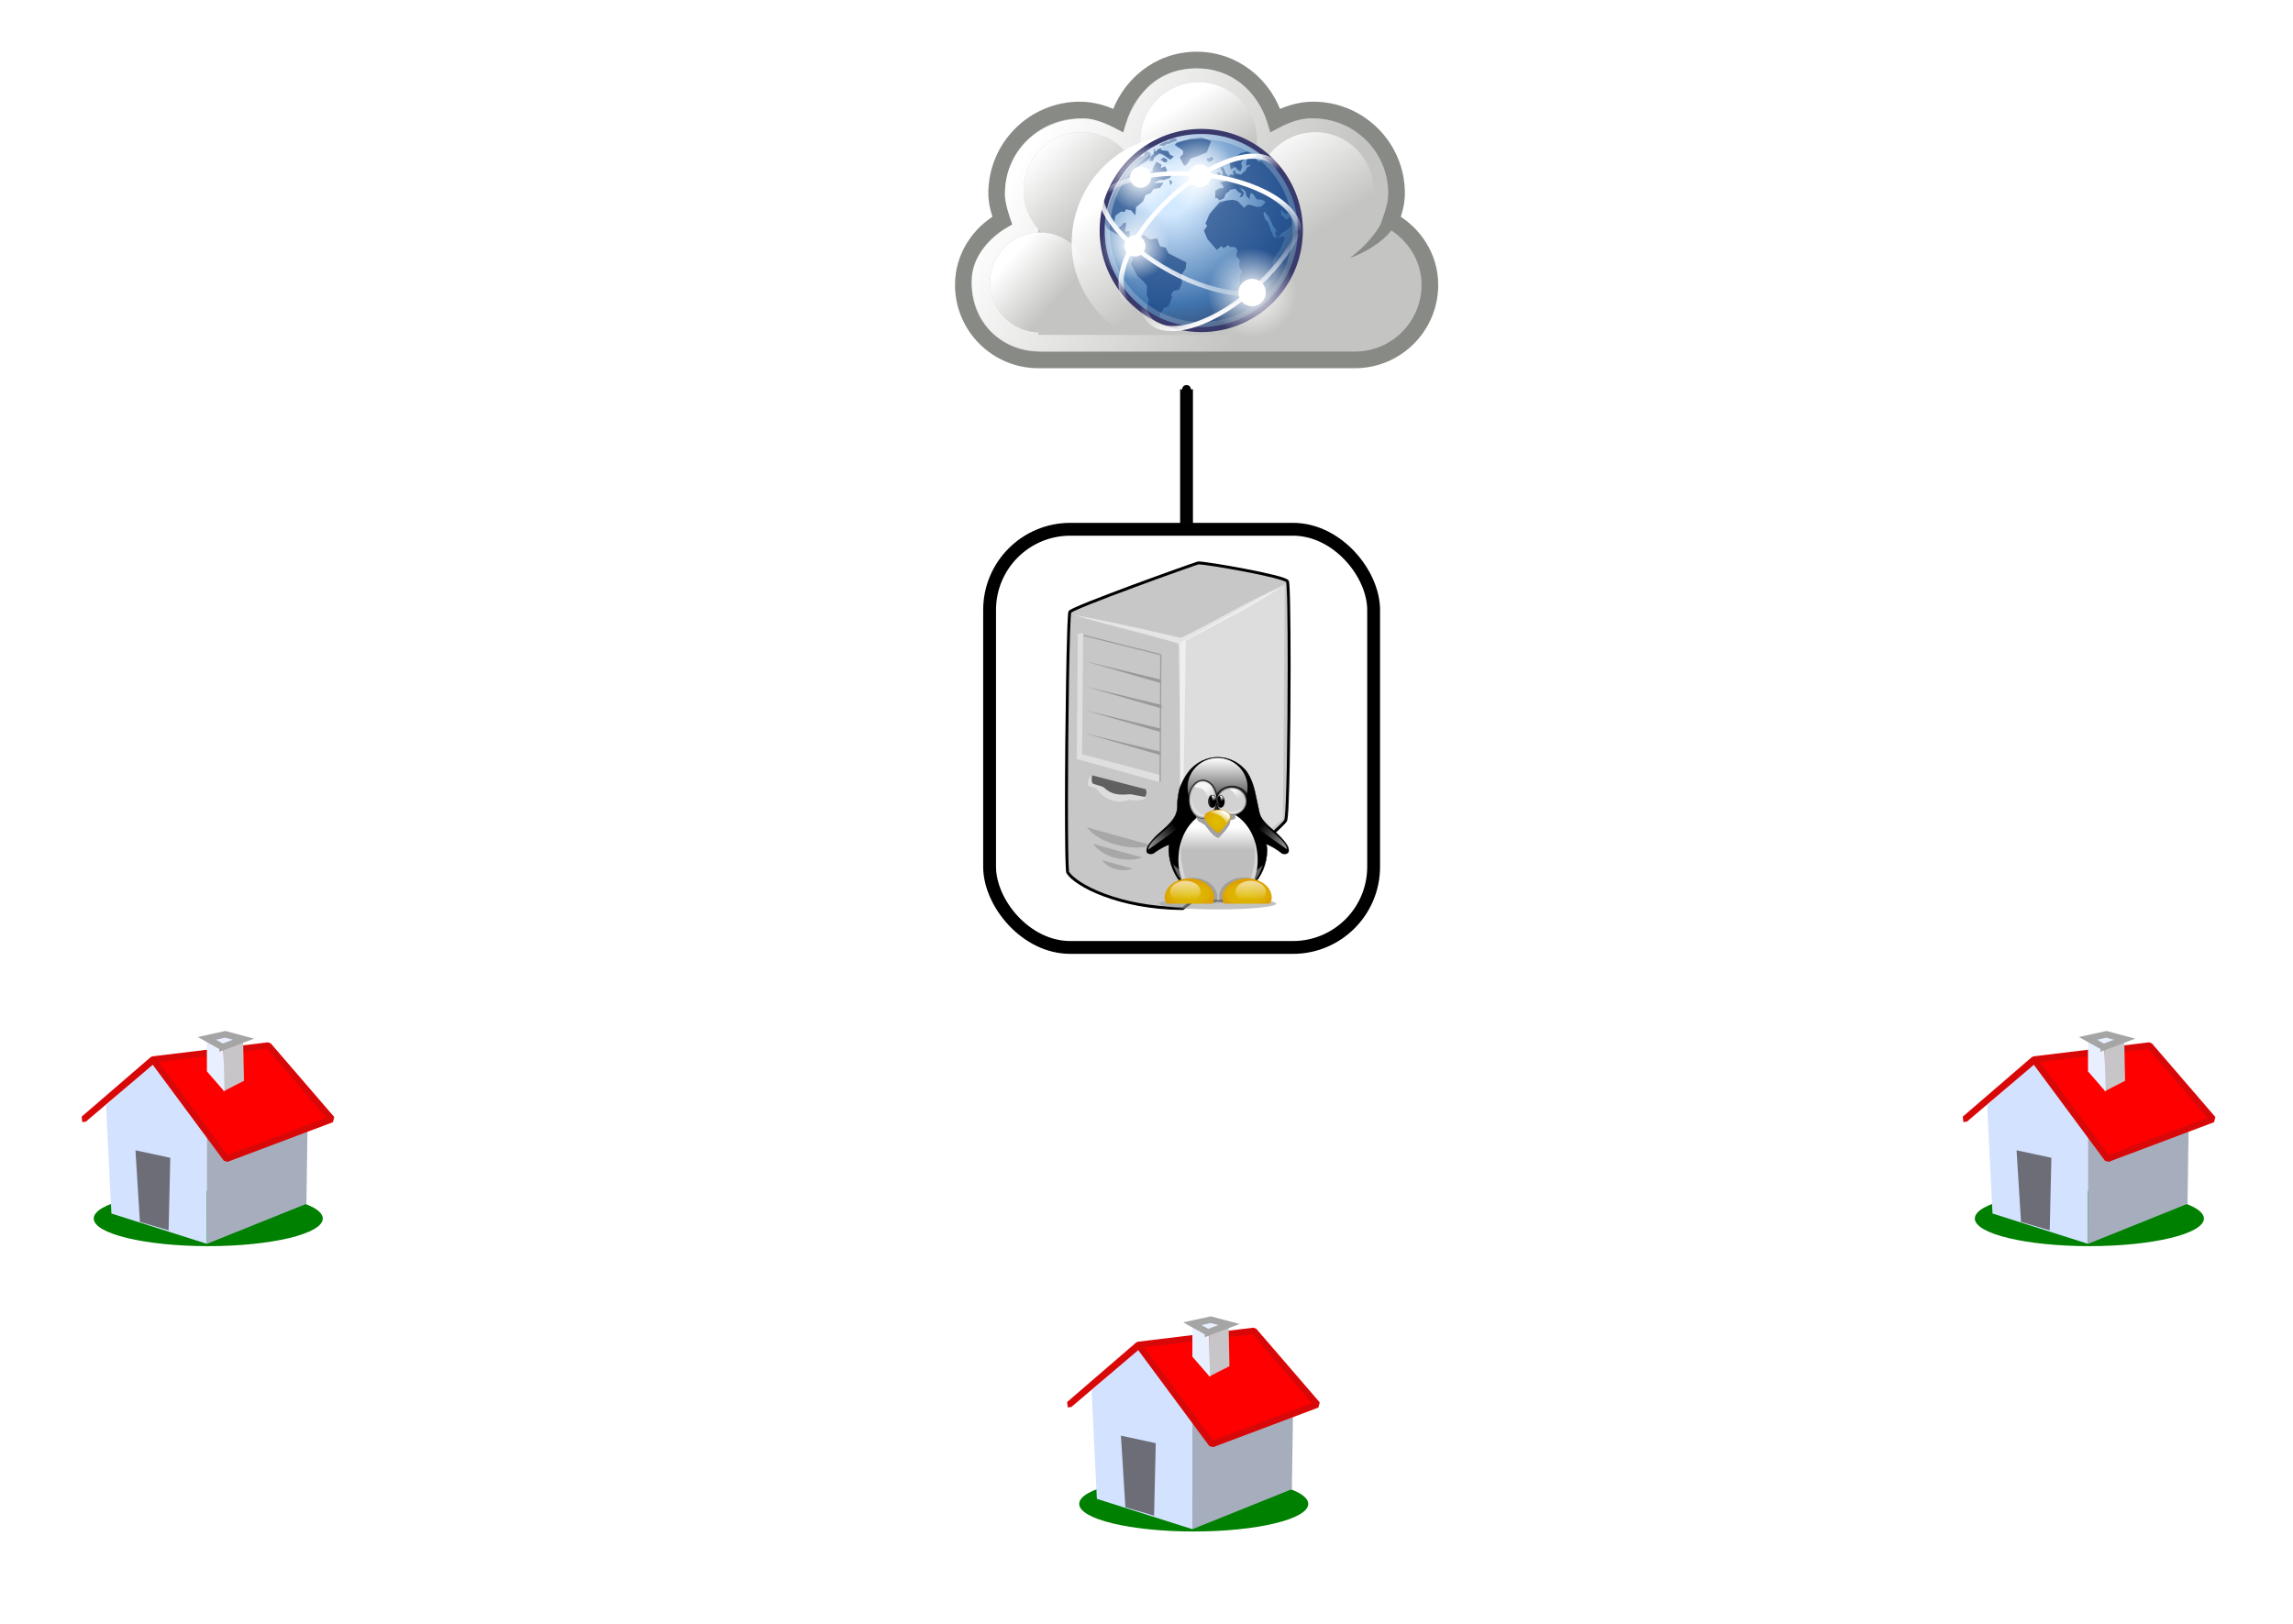 <?xml version="1.0" encoding="UTF-8" standalone="no"?>
<!-- Created with Inkscape (http://www.inkscape.org/) -->

<svg
   xmlns:dc="http://purl.org/dc/elements/1.1/"
   xmlns:cc="http://creativecommons.org/ns#"
   xmlns:rdf="http://www.w3.org/1999/02/22-rdf-syntax-ns#"
   xmlns:svg="http://www.w3.org/2000/svg"
   xmlns="http://www.w3.org/2000/svg"
   xmlns:xlink="http://www.w3.org/1999/xlink"
   xmlns:sodipodi="http://sodipodi.sourceforge.net/DTD/sodipodi-0.dtd"
   xmlns:inkscape="http://www.inkscape.org/namespaces/inkscape"
   width="1080"
   height="765"
   id="svg3002"
   version="1.1"
   inkscape:version="0.48.4 r9939"
   inkscape:export-filename="/home/psycojoker/code/slides/neutrinet/howtomakeanisp/schema5.png"
   inkscape:export-xdpi="90"
   inkscape:export-ydpi="90"
   sodipodi:docname="schema5.svg">
  <defs
     id="defs3004">
    <marker
       inkscape:stockid="Arrow1Send"
       orient="auto"
       refY="0.0"
       refX="0.0"
       id="Arrow1Send"
       style="overflow:visible;">
      <path
         id="path4868"
         d="M 0.0,0.0 L 5.0,-5.0 L -12.5,0.0 L 5.0,5.0 L 0.0,0.0 z "
         style="fill-rule:evenodd;stroke:#000000;stroke-width:1.0pt;"
         transform="scale(0.2) rotate(180) translate(6,0)" />
    </marker>
    <marker
       inkscape:stockid="Arrow1Sstart"
       orient="auto"
       refY="0.0"
       refX="0.0"
       id="Arrow1Sstart"
       style="overflow:visible">
      <path
         id="path4865"
         d="M 0.0,0.0 L 5.0,-5.0 L -12.5,0.0 L 5.0,5.0 L 0.0,0.0 z "
         style="fill-rule:evenodd;stroke:#000000;stroke-width:1.0pt"
         transform="scale(0.2) translate(6,0)" />
    </marker>
    <marker
       inkscape:stockid="DotS"
       orient="auto"
       refY="0.0"
       refX="0.0"
       id="DotS"
       style="overflow:visible">
      <path
         id="path4920"
         d="M -2.5,-1.0 C -2.5,1.76 -4.74,4.0 -7.5,4.0 C -10.26,4.0 -12.5,1.76 -12.5,-1.0 C -12.5,-3.76 -10.26,-6.0 -7.5,-6.0 C -4.74,-6.0 -2.5,-3.76 -2.5,-1.0 z "
         style="fill-rule:evenodd;stroke:#000000;stroke-width:1.0pt"
         transform="scale(0.2) translate(7.4, 1)" />
    </marker>
    <marker
       inkscape:stockid="DiamondS"
       orient="auto"
       refY="0.0"
       refX="0.0"
       id="DiamondS"
       style="overflow:visible">
      <path
         id="path4938"
         d="M 0,-7.071 L -7.071,0 L 0,7.071 L 7.071,0 L 0,-7.071 z "
         style="fill-rule:evenodd;stroke:#000000;stroke-width:1.0pt"
         transform="scale(0.2)" />
    </marker>
    <marker
       inkscape:stockid="TriangleOutM"
       orient="auto"
       refY="0.0"
       refX="0.0"
       id="TriangleOutM"
       style="overflow:visible">
      <path
         id="path4998"
         d="M 5.77,0.0 L -2.88,5.0 L -2.88,-5.0 L 5.77,0.0 z "
         style="fill-rule:evenodd;stroke:#000000;stroke-width:1.0pt"
         transform="scale(0.4)" />
    </marker>
    <marker
       inkscape:stockid="Arrow1Lend"
       orient="auto"
       refY="0.0"
       refX="0.0"
       id="Arrow1Lend"
       style="overflow:visible;">
      <path
         id="path4856"
         d="M 0.0,0.0 L 5.0,-5.0 L -12.5,0.0 L 5.0,5.0 L 0.0,0.0 z "
         style="fill-rule:evenodd;stroke:#000000;stroke-width:1.0pt;"
         transform="scale(0.8) rotate(180) translate(12.5,0)" />
    </marker>
    <marker
       inkscape:stockid="Arrow1Lstart"
       orient="auto"
       refY="0.0"
       refX="0.0"
       id="Arrow1Lstart"
       style="overflow:visible">
      <path
         id="path4853"
         d="M 0.0,0.0 L 5.0,-5.0 L -12.5,0.0 L 5.0,5.0 L 0.0,0.0 z "
         style="fill-rule:evenodd;stroke:#000000;stroke-width:1.0pt"
         transform="scale(0.8) translate(12.5,0)" />
    </marker>
    <linearGradient
       x1="1466.7"
       x2="1484.5"
       gradientTransform="translate(-955.35,24.576)"
       y1="270"
       gradientUnits="userSpaceOnUse"
       xlink:href="#linearGradient3820"
       y2="303.34"
       id="linearGradient3439" />
    <linearGradient
       y2="262.63"
       x2="1508.4"
       gradientTransform="translate(-961.8,28.335)"
       y1="231.99"
       gradientUnits="userSpaceOnUse"
       xlink:href="#linearGradient3396"
       x1="1498.2"
       id="linearGradient2916" />
    <linearGradient
       id="linearGradient3820">
      <stop
         offset="0"
         stop-color="#3c3c3c"
         id="stop3822" />
      <stop
         offset="1"
         stop-opacity="0"
         stop-color="#3c3c3c"
         id="stop3824" />
    </linearGradient>
    <linearGradient
       y2="303.34"
       x2="1484.5"
       gradientTransform="translate(-1014.7,22.488)"
       y1="270"
       gradientUnits="userSpaceOnUse"
       xlink:href="#linearGradient3820"
       x1="1466.7"
       id="linearGradient2919" />
    <linearGradient
       y2="262.63"
       x2="1506.4"
       gradientTransform="translate(-1019,27.082)"
       y1="234.5"
       gradientUnits="userSpaceOnUse"
       xlink:href="#linearGradient3396"
       x1="1498.6"
       id="linearGradient2922" />
    <linearGradient
       y2="916.28"
       x2="1523"
       gradientTransform="translate(-1006.1,24.796)"
       y1="892.53"
       gradientUnits="userSpaceOnUse"
       x1="1522.8"
       id="linearGradient2925">
      <stop
         offset="0"
         stop-color="#3c3c3c"
         id="stop3802" />
      <stop
         offset="1"
         stop-opacity="0"
         stop-color="#a0a0a0"
         id="stop3804" />
    </linearGradient>
    <filter
       color-interpolation-filters="sRGB"
       id="filter3770">
      <feGaussianBlur
         stdDeviation="4.038"
         id="feGaussianBlur3772" />
    </filter>
    <linearGradient
       y2="401.18"
       x2="1242.6"
       gradientTransform="matrix(-1,0,0,1,2045.6,42.426)"
       y1="638.37"
       gradientUnits="userSpaceOnUse"
       xlink:href="#linearGradient3396"
       x1="938.65"
       id="linearGradient2928" />
    <filter
       color-interpolation-filters="sRGB"
       id="filter3774">
      <feGaussianBlur
         stdDeviation="4.038"
         id="feGaussianBlur3776" />
    </filter>
    <linearGradient
       y2="401.18"
       x2="1242.6"
       gradientTransform="translate(-1024,44.354)"
       y1="638.37"
       gradientUnits="userSpaceOnUse"
       xlink:href="#linearGradient3396"
       x1="938.65"
       id="linearGradient2931" />
    <filter
       color-interpolation-filters="sRGB"
       id="filter3786">
      <feGaussianBlur
         stdDeviation="2.458"
         id="feGaussianBlur3788" />
    </filter>
    <filter
       color-interpolation-filters="sRGB"
       id="filter3795">
      <feGaussianBlur
         stdDeviation="2.458"
         id="feGaussianBlur3797" />
    </filter>
    <linearGradient
       y2="888.87"
       y1="806.09"
       x2="1304.6"
       gradientUnits="userSpaceOnUse"
       xlink:href="#linearGradient3396"
       x1="1304.6"
       id="linearGradient3608" />
    <filter
       color-interpolation-filters="sRGB"
       id="filter3799">
      <feGaussianBlur
         stdDeviation="2.233"
         id="feGaussianBlur3801" />
    </filter>
    <linearGradient
       y2="393.51"
       x2="1532.6"
       gradientTransform="translate(-1003.4,24.993)"
       y1="341.23"
       gradientUnits="userSpaceOnUse"
       xlink:href="#linearGradient3396"
       x1="1563.5"
       id="linearGradient2937" />
    <radialGradient
       r="90.912"
       gradientTransform="matrix(1,-9.7786e-8,7.8572e-8,0.804,8.2454e-5,82.275)"
       cx="510.07"
       cy="418.72"
       gradientUnits="userSpaceOnUse"
       xlink:href="#linearGradient3420"
       id="radialGradient2940" />
    <radialGradient
       r="89.638"
       gradientTransform="matrix(-0.752,-0.931,0.359,-0.248,1476.1,1923.8)"
       cx="1619.9"
       cy="319.54"
       gradientUnits="userSpaceOnUse"
       xlink:href="#linearGradient3396"
       id="radialGradient2943" />
    <radialGradient
       r="89.638"
       gradientTransform="matrix(-1,-9.1744e-7,3.3119e-7,-0.361,2230.4,461.02)"
       cx="1619.9"
       cy="319.54"
       gradientUnits="userSpaceOnUse"
       xlink:href="#linearGradient3396"
       id="radialGradient2946" />
    <linearGradient
       y2="249.2"
       x2="1664.2"
       gradientTransform="translate(-1006.6,26.998)"
       y1="197.06"
       gradientUnits="userSpaceOnUse"
       xlink:href="#linearGradient3396"
       x1="1632.9"
       id="linearGradient2949" />
    <linearGradient
       id="linearGradient3396">
      <stop
         offset="0"
         stop-color="#fff"
         id="stop3398" />
      <stop
         offset="1"
         stop-opacity="0"
         stop-color="#fff"
         id="stop3400" />
    </linearGradient>
    <linearGradient
       y2="237.22"
       x2="1487.2"
       gradientTransform="translate(-1012.4,30.855)"
       y1="177.43"
       gradientUnits="userSpaceOnUse"
       xlink:href="#linearGradient3396"
       x1="1449.7"
       id="linearGradient2953" />
    <radialGradient
       r="77.137"
       gradientTransform="matrix(1,0,0,1.025,0,-7.665)"
       cx="615.17"
       cy="306.62"
       gradientUnits="userSpaceOnUse"
       xlink:href="#linearGradient3303"
       id="radialGradient3319" />
    <linearGradient
       id="linearGradient3303">
      <stop
         offset="0"
         stop-color="#d2d2d2"
         id="stop3305" />
      <stop
         offset=".88"
         stop-color="#d2d2d2"
         id="stop3311" />
      <stop
         offset="1"
         stop-color="#808080"
         id="stop3307" />
    </linearGradient>
    <radialGradient
       r="77.137"
       gradientTransform="matrix(1,0,0,1.262,0,-70.617)"
       cx="430.04"
       cy="269.02"
       gradientUnits="userSpaceOnUse"
       xlink:href="#linearGradient3303"
       id="radialGradient3309" />
    <filter
       color-interpolation-filters="sRGB"
       id="filter3762">
      <feGaussianBlur
         stdDeviation="3.486"
         id="feGaussianBlur3764" />
    </filter>
    <filter
       color-interpolation-filters="sRGB"
       id="filter3758">
      <feGaussianBlur
         stdDeviation="3.359"
         id="feGaussianBlur3760" />
    </filter>
    <radialGradient
       r="170.68"
       gradientTransform="matrix(1,0,0,0.469,0,457.16)"
       cx="317.23"
       cy="898.07"
       gradientUnits="userSpaceOnUse"
       xlink:href="#linearGradient3420"
       id="radialGradient2961" />
    <linearGradient
       id="linearGradient3420">
      <stop
         offset="0"
         stop-color="#dfbe00"
         id="stop3422" />
      <stop
         offset=".8"
         stop-color="#deaf00"
         id="stop3436" />
      <stop
         offset="1"
         stop-color="#dea101"
         id="stop3424" />
    </linearGradient>
    <radialGradient
       r="170.68"
       gradientTransform="matrix(1,0,0,0.469,0,457.16)"
       cx="712.56"
       cy="902.18"
       gradientUnits="userSpaceOnUse"
       xlink:href="#linearGradient3420"
       id="radialGradient2965" />
    <filter
       color-interpolation-filters="sRGB"
       x="-0.088"
       y="-0.188"
       width="1.176"
       height="1.376"
       id="filter3736">
      <feGaussianBlur
         stdDeviation="12.537"
         id="feGaussianBlur3738" />
    </filter>
    <filter
       color-interpolation-filters="sRGB"
       id="filter3778">
      <feGaussianBlur
         stdDeviation="3.275"
         id="feGaussianBlur3780" />
    </filter>
    <filter
       color-interpolation-filters="sRGB"
       x="-0.095"
       y="-0.162"
       width="1.19"
       height="1.325"
       id="filter3580">
      <feGaussianBlur
         stdDeviation="11.053"
         id="feGaussianBlur3582" />
    </filter>
    <filter
       color-interpolation-filters="sRGB"
       id="filter3782">
      <feGaussianBlur
         stdDeviation="3.275"
         id="feGaussianBlur3784" />
    </filter>
    <linearGradient
       x1="513.85"
       x2="513.85"
       y1="457.32"
       gradientUnits="userSpaceOnUse"
       y2="600.03"
       id="linearGradient2972">
      <stop
         offset="0"
         stop-color="#fff"
         id="stop3616" />
      <stop
         offset="1"
         stop-color="#bebebe"
         id="stop3618" />
    </linearGradient>
    <filter
       color-interpolation-filters="sRGB"
       id="filter3766">
      <feGaussianBlur
         stdDeviation="7.51"
         id="feGaussianBlur3768" />
    </filter>
    <linearGradient
       x1="1510.9"
       x2="1510.9"
       y1="-9.642"
       gradientUnits="userSpaceOnUse"
       y2="360.62"
       id="linearGradient3360">
      <stop
         offset="0"
         stop-color="#fff"
         id="stop3287" />
      <stop
         offset="1"
         stop-opacity="0"
         stop-color="#fff"
         id="stop3289" />
    </linearGradient>
    <filter
       color-interpolation-filters="sRGB"
       x="-0.033"
       y="-0.36"
       width="1.065"
       height="1.72"
       id="filter3794">
      <feGaussianBlur
         stdDeviation="10.992"
         id="feGaussianBlur3796" />
    </filter>
    <linearGradient
       inkscape:collect="always"
       xlink:href="#linearGradient3396"
       id="linearGradient3514"
       gradientUnits="userSpaceOnUse"
       x1="1304.6"
       y1="806.09"
       x2="1304.6"
       y2="888.87" />
    <filter
       inkscape:collect="always"
       color-interpolation-filters="sRGB"
       height="2.236"
       x="-0.149"
       y="-0.618"
       width="1.298"
       id="filter3636">
      <feGaussianBlur
         inkscape:collect="always"
         stdDeviation="2.179"
         id="feGaussianBlur3638" />
    </filter>
    <filter
       inkscape:collect="always"
       color-interpolation-filters="sRGB"
       height="2.236"
       x="-0.149"
       y="-0.618"
       width="1.298"
       id="filter3636-5">
      <feGaussianBlur
         inkscape:collect="always"
         stdDeviation="2.179"
         id="feGaussianBlur3638-6" />
    </filter>
    <filter
       inkscape:collect="always"
       color-interpolation-filters="sRGB"
       height="2.236"
       x="-0.149"
       y="-0.618"
       width="1.298"
       id="filter3636-5-8">
      <feGaussianBlur
         inkscape:collect="always"
         stdDeviation="2.179"
         id="feGaussianBlur3638-6-0" />
    </filter>
    <radialGradient
       r="29.993"
       gradientTransform="scale(1,1)"
       cx="18.248"
       cy="15.716"
       gradientUnits="userSpaceOnUse"
       id="radialGradient3968">
      <stop
         offset="0"
         stop-color="#d3e9ff"
         id="stop3964" />
      <stop
         offset=".155"
         stop-color="#d3e9ff"
         id="stop4134" />
      <stop
         offset=".75"
         stop-color="#4074ae"
         id="stop4346" />
      <stop
         offset="1"
         stop-color="#36486c"
         id="stop3966" />
    </radialGradient>
    <radialGradient
       r="43.527"
       gradientTransform="scale(1,1)"
       cx="15.601"
       cy="12.142"
       gradientUnits="userSpaceOnUse"
       id="radialGradient4132">
      <stop
         offset="0"
         stop-color="#fff"
         id="stop4128" />
      <stop
         offset="1"
         stop-opacity=".165"
         stop-color="#fff"
         id="stop4130" />
    </radialGradient>
    <radialGradient
       r="6.718"
       cy="12.493"
       gradientUnits="userSpaceOnUse"
       xlink:href="#linearGradient6538"
       cx="12.071"
       id="radialGradient5989" />
    <linearGradient
       x1="-25.176"
       y1="30.057"
       x2="-22.252"
       gradientUnits="userSpaceOnUse"
       xlink:href="#linearGradient6538"
       y2="21.042"
       id="linearGradient6007" />
    <linearGradient
       x1="-25.176"
       y1="30.057"
       x2="-22.114"
       gradientUnits="userSpaceOnUse"
       xlink:href="#linearGradient6538"
       y2="22.662"
       id="linearGradient6011" />
    <linearGradient
       x1="-22.823"
       y1="28.338"
       x2="-22.114"
       gradientUnits="userSpaceOnUse"
       xlink:href="#linearGradient6538"
       y2="22.662"
       id="linearGradient6015" />
    <linearGradient
       x1="-21.659"
       y1="15.649"
       x2="-21.962"
       gradientUnits="userSpaceOnUse"
       xlink:href="#linearGradient6538"
       y2="21.336"
       id="linearGradient6019" />
    <linearGradient
       x1="271.02"
       x2="285.03"
       y1="-441.05"
       gradientUnits="userSpaceOnUse"
       y2="-431.97"
       id="linearGradient6712">
      <stop
         offset="0"
         stop-color="#fff"
         id="stop6472" />
      <stop
         offset="1"
         stop-opacity="0"
         stop-color="#fff"
         id="stop6474" />
    </linearGradient>
    <linearGradient
       x1="287.52"
       x2="289.68"
       y1="-439.75"
       gradientUnits="userSpaceOnUse"
       y2="-436.32"
       id="linearGradient6714">
      <stop
         offset="0"
         stop-color="#fff"
         id="stop6499" />
      <stop
         offset="1"
         stop-opacity="0"
         stop-color="#fff"
         id="stop6501" />
    </linearGradient>
    <linearGradient
       x1="286.51"
       x2="289.85"
       y1="-441.29"
       gradientUnits="userSpaceOnUse"
       y2="-436.14"
       id="linearGradient6716">
      <stop
         offset="0"
         stop-color="#fff"
         id="stop6515" />
      <stop
         offset="1"
         stop-opacity="0"
         stop-color="#fff"
         id="stop6517" />
    </linearGradient>
    <linearGradient
       x1="285.94"
       y1="-439.94"
       x2="289.39"
       gradientUnits="userSpaceOnUse"
       xlink:href="#linearGradient6538"
       y2="-436.44"
       id="linearGradient6718" />
    <linearGradient
       id="linearGradient6538">
      <stop
         offset="0"
         stop-color="#fff"
         id="stop6540" />
      <stop
         offset="1"
         stop-opacity="0"
         stop-color="#fff"
         id="stop6542" />
    </linearGradient>
    <linearGradient
       x1="275.94"
       x2="279.98"
       y1="-437.11"
       gradientUnits="userSpaceOnUse"
       y2="-431.92"
       id="linearGradient6720">
      <stop
         offset="0"
         stop-color="#fff"
         id="stop6530" />
      <stop
         offset="1"
         stop-opacity="0"
         stop-color="#fff"
         id="stop6532" />
    </linearGradient>
    <linearGradient
       x1="286.67"
       x2="289.77"
       y1="-439.48"
       gradientUnits="userSpaceOnUse"
       y2="-436.71"
       id="linearGradient6722">
      <stop
         offset="0"
         stop-color="#fff"
         id="stop6551" />
      <stop
         offset="1"
         stop-opacity="0"
         stop-color="#fff"
         id="stop6553" />
    </linearGradient>
    <linearGradient
       x1="284.8"
       y1="-441.23"
       x2="288.9"
       gradientUnits="userSpaceOnUse"
       xlink:href="#linearGradient6538"
       y2="-436.83"
       id="linearGradient6724" />
    <radialGradient
       inkscape:collect="always"
       xlink:href="#linearGradient6538"
       id="radialGradient4031"
       gradientUnits="userSpaceOnUse"
       cx="12.071"
       cy="12.493"
       r="6.718" />
    <radialGradient
       inkscape:collect="always"
       xlink:href="#linearGradient6538"
       id="radialGradient4033"
       gradientUnits="userSpaceOnUse"
       cx="12.071"
       cy="12.493"
       r="6.718" />
    <radialGradient
       inkscape:collect="always"
       xlink:href="#linearGradient6538"
       id="radialGradient4035"
       gradientUnits="userSpaceOnUse"
       cx="12.071"
       cy="12.493"
       r="6.718" />
    <marker
       inkscape:stockid="TriangleOutM"
       orient="auto"
       refY="0"
       refX="0"
       id="TriangleOutM-3"
       style="overflow:visible">
      <path
         inkscape:connector-curvature="0"
         id="path4998-3"
         d="m 5.77,0 -8.65,5 0,-10 8.65,5 z"
         style="fill-rule:evenodd;stroke:#000000;stroke-width:1pt"
         transform="scale(0.4,0.4)" />
    </marker>
    <marker
       inkscape:stockid="TriangleOutM"
       orient="auto"
       refY="0"
       refX="0"
       id="TriangleOutM-2"
       style="overflow:visible">
      <path
         inkscape:connector-curvature="0"
         id="path4998-0"
         d="m 5.77,0 -8.65,5 0,-10 8.65,5 z"
         style="fill-rule:evenodd;stroke:#000000;stroke-width:1pt"
         transform="scale(0.4,0.4)" />
    </marker>
    <marker
       inkscape:stockid="TriangleOutM"
       orient="auto"
       refY="0"
       refX="0"
       id="TriangleOutM-7"
       style="overflow:visible">
      <path
         inkscape:connector-curvature="0"
         id="path4998-31"
         d="m 5.77,0 -8.65,5 0,-10 8.65,5 z"
         style="fill-rule:evenodd;stroke:#000000;stroke-width:1pt"
         transform="scale(0.4,0.4)" />
    </marker>
    <marker
       inkscape:stockid="TriangleOutM"
       orient="auto"
       refY="0"
       refX="0"
       id="TriangleOutM-24"
       style="overflow:visible">
      <path
         inkscape:connector-curvature="0"
         id="path4998-32"
         d="m 5.77,0 -8.65,5 0,-10 8.65,5 z"
         style="fill-rule:evenodd;stroke:#000000;stroke-width:1pt"
         transform="scale(0.4,0.4)" />
    </marker>
    <marker
       inkscape:stockid="TriangleOutM"
       orient="auto"
       refY="0"
       refX="0"
       id="TriangleOutM-0"
       style="overflow:visible">
      <path
         inkscape:connector-curvature="0"
         id="path4998-5"
         d="m 5.77,0 -8.65,5 0,-10 8.65,5 z"
         style="fill-rule:evenodd;stroke:#000000;stroke-width:1pt"
         transform="scale(0.4,0.4)" />
    </marker>
    <marker
       inkscape:stockid="TriangleOutM"
       orient="auto"
       refY="0"
       refX="0"
       id="TriangleOutM-8"
       style="overflow:visible">
      <path
         inkscape:connector-curvature="0"
         id="path4998-35"
         d="m 5.77,0 -8.65,5 0,-10 8.65,5 z"
         style="fill-rule:evenodd;stroke:#000000;stroke-width:1pt"
         transform="scale(0.4,0.4)" />
    </marker>
    <marker
       inkscape:stockid="Arrow1Send"
       orient="auto"
       refY="0"
       refX="0"
       id="Arrow1Send-4"
       style="overflow:visible">
      <path
         inkscape:connector-curvature="0"
         id="path4868-6"
         d="M 0,0 5,-5 -12.5,0 5,5 0,0 z"
         style="fill-rule:evenodd;stroke:#000000;stroke-width:1pt"
         transform="matrix(-0.2,0,0,-0.2,-1.2,0)" />
    </marker>
  </defs>
  <sodipodi:namedview
     inkscape:document-units="in"
     pagecolor="#ffffff"
     bordercolor="#666666"
     borderopacity="1.0"
     inkscape:pageopacity="0.0"
     inkscape:pageshadow="2"
     inkscape:zoom="0.86831672"
     inkscape:cx="504.7936"
     inkscape:cy="463.65977"
     inkscape:current-layer="layer1"
     id="namedview3006"
     showgrid="false"
     units="in"
     showguides="true"
     inkscape:guide-bbox="true"
     inkscape:window-width="1678"
     inkscape:window-height="1013"
     inkscape:window-x="0"
     inkscape:window-y="0"
     inkscape:window-maximized="0" />
  <g
     inkscape:label="Layer 1"
     inkscape:groupmode="layer"
     id="layer1">
    <g
       id="g3429"
       transform="matrix(0.646,0,0,0.646,502.004,264.885)">
      <g
         transform="translate(-405.73,-144.36)"
         id="layer1-10">
        <g
           class="Graphic"
           transform="matrix(0.042,0,0,0.042,319.39,59.128)"
           id="g10">
          <g
             id="g12">
            <g
               id="g14"
               style="fill:#c7c7c7">
              <path
                 d="m 5903,2361 c 50,82 34,3995 -31,4149 -51,122 -1703,1495 -1789,1531 -1117,-7 -1870,-414 -1995,-629 -48,-270 -7,-4433 38,-4520 40,-76 2153,-833 2227,-851 67,-15 1493,229 1550,320 z"
                 id="path16"
                 inkscape:connector-curvature="0" />
            </g>
            <g
               id="g18">
              <path
                 d="m 5881,2374 2,-1 -2,2 c 0,-1 -1,-1 -1,-1 v -2 l 7,-3 -2,2 -5,1 5,-1 -2,2 -2,1 z m 2,-1 2,-2 2,-2 5,-2 -5,4 5,-4 h 1 l -6,3 v 1 -1 l -4,3 z m 10,-6 h -1 1 -1 l 11,-6 -10,5 v 1 z m 11,-4 -11,4 v -1 l 11,-3 z m 20,-15 c -2,-3 -4,-6 -7,-9 -2,-3 -5,-5 -8,-7 -5,-4 -12,-8 -20,-12 -7,-4 -15,-7 -24,-11 -9,-4 -19,-7 -30,-11 -21,-8 -47,-16 -75,-24 -29,-8 -61,-16 -95,-25 -136,-34 -313,-72 -494,-106 -181,-35 -364,-66 -511,-90 -73,-11 -138,-21 -189,-27 -25,-3 -47,-6 -65,-8 -9,-1 -17,-1 -24,-2 -4,0 -7,0 -10,-1 h -9 c -3,0 -5,0 -7,1 h -4 c -2,0 -3,0 -4,1 -2,0 -4,1 -7,2 -2,0 -5,1 -8,2 -3,1 -7,2 -11,3 -4,2 -8,3 -13,5 -10,3 -22,7 -35,12 -13,4 -28,9 -44,15 -33,11 -71,25 -115,40 -43,15 -91,32 -144,51 -209,75 -481,173 -753,274 -271,101 -542,203 -747,285 -51,21 -98,40 -140,57 -43,18 -80,34 -111,48 -16,7 -30,14 -42,20 -13,6 -24,12 -33,17 -5,2 -9,5 -13,7 -4,3 -8,5 -10,7 -4,3 -7,5 -9,7 -5,4 -7,8 -9,11 -1,2 -2,5 -4,9 0,3 -1,6 -1,9 -1,3 -1,7 -2,11 -1,4 -1,8 -2,13 0,9 -1,20 -3,32 0,13 -1,27 -2,42 -2,31 -4,69 -6,111 -2,43 -4,91 -5,144 -7,213 -14,504 -19,835 -11,662 -19,1482 -19,2144 0,308 2,583 5,791 1,52 2,100 3,143 1,43 3,82 4,115 1,34 3,62 4,85 1,12 2,22 3,30 1,5 1,9 1,13 1,3 2,7 2,10 l 1,4 2,4 c 9,15 20,30 33,46 14,16 30,32 48,49 35,32 80,66 135,101 107,70 249,142 423,207 173,65 377,124 608,167 231,43 489,70 769,72 h 6 l 5,-2 8,-4 c 2,-2 5,-3 8,-6 3,-2 6,-4 10,-6 l 12,-9 c 9,-6 19,-13 30,-22 11,-8 23,-17 37,-28 27,-20 58,-45 93,-73 35,-28 74,-59 116,-93 169,-136 385,-315 600,-497 215,-181 430,-366 593,-512 41,-37 79,-71 113,-103 34,-31 64,-59 89,-84 13,-13 24,-24 34,-35 11,-11 20,-20 28,-29 8,-9 14,-17 19,-23 3,-4 5,-8 7,-10 2,-4 4,-8 6,-11 0,-2 1,-5 2,-8 1,-3 2,-5 3,-9 1,-6 2,-13 3,-22 2,-8 3,-17 4,-28 1,-11 2,-22 3,-35 2,-25 4,-55 7,-89 1,-34 3,-72 5,-113 8,-166 14,-391 19,-648 10,-516 16,-1164 16,-1743 0,-389 -3,-747 -8,-1012 -1,-66 -2,-127 -4,-181 -1,-53 -3,-100 -5,-139 -1,-20 -2,-38 -3,-53 -1,-16 -2,-30 -3,-41 -1,-6 -1,-11 -2,-16 -1,-5 -1,-10 -2,-13 -1,-4 -1,-8 -2,-11 -1,-2 -1,-4 -2,-5 -1,-3 -2,-5 -3,-6 z m -37,21 12,-12 -12,12 z m -6,9 c 1,3 1,7 2,11 0,4 1,9 1,15 1,11 3,24 4,39 0,15 1,33 2,52 2,39 4,86 6,139 1,53 2,114 4,180 5,264 7,622 7,1011 0,578 -5,1227 -15,1742 -6,257 -12,481 -19,646 -2,42 -4,79 -6,113 -2,33 -4,63 -6,88 -1,12 -2,24 -4,34 0,10 -2,18 -3,26 -1,7 -2,14 -3,18 0,3 -1,4 -1,6 0,1 -1,2 -1,2 0,1 -1,2 -2,4 -1,1 -3,4 -4,6 -5,6 -10,13 -17,21 -7,7 -16,17 -26,27 l -34,34 c -25,24 -54,52 -88,83 -33,31 -71,66 -112,102 -163,146 -377,330 -592,512 -215,181 -431,360 -598,495 -42,34 -81,65 -116,93 -35,28 -66,52 -93,73 -13,10 -26,20 -37,28 -10,8 -20,15 -28,21 -4,3 -8,6 -12,8 -3,2 -6,4 -8,6 -2,1 -4,2 -5,3 -276,-2 -528,-29 -755,-71 -228,-42 -429,-100 -600,-164 -169,-64 -308,-134 -413,-202 -51,-33 -94,-66 -128,-97 -17,-15 -31,-30 -43,-44 -10,-12 -19,-23 -26,-34 v -4 c -1,-3 -1,-7 -1,-11 -1,-8 -2,-18 -3,-28 -2,-23 -3,-51 -5,-84 -1,-33 -2,-71 -3,-115 -1,-42 -2,-90 -3,-142 -3,-208 -5,-482 -5,-790 0,-662 7,-1481 18,-2143 6,-330 12,-622 19,-834 2,-53 4,-101 6,-144 2,-42 3,-79 5,-109 1,-16 2,-30 3,-42 1,-12 2,-22 3,-31 0,-4 1,-8 1,-11 1,-4 1,-6 2,-9 v -2 c 0,-1 1,-1 2,-2 2,-1 4,-3 7,-5 4,-1 7,-4 11,-6 9,-5 19,-10 31,-16 12,-6 26,-12 41,-19 31,-14 67,-29 109,-47 42,-17 89,-37 140,-57 205,-82 475,-184 746,-284 271,-101 543,-200 752,-274 52,-19 101,-36 144,-51 43,-16 82,-29 114,-40 17,-6 31,-11 44,-16 13,-4 25,-8 35,-11 4,-2 9,-3 13,-4 4,-2 7,-3 10,-4 3,-1 5,-1 8,-2 l 3,-1 -2,-8 1,8 h 12 c 2,0 5,0 8,1 7,0 14,1 23,2 17,1 39,4 64,7 50,6 114,16 187,27 147,23 329,55 509,89 180,35 357,72 492,106 34,9 65,17 92,25 28,8 53,15 73,23 10,3 20,7 28,10 7,3 15,6 20,9 5,3 10,5 13,8 3,3 1,0 1,1 0,1 1,3 1,4 z M 4075,8017 c 1,0 1,-1 2,-1 h 6 v 14 l -8,-13 8,13 v 11 l -10,-23 c 0,0 1,-1 2,-1 z M 2110,7400 c 1,1 1,3 2,4 1,1 1,3 1,4 l -25,4 21,-11 1,-1 -1,1 1,-1 h 2 -2 z m 39,-4498 v 3 c -1,0 -1,1 -2,1 l -5,-6 -17,-4 17,4 -2,-1 4,2 5,1 z m -7,-2 2,1 -2,-1 z m -16,-8 14,7 -14,-7 z m 14,7 -10,-11 10,11 z m 2217,-841 -2,-17 2,17 z m -4,-17 4,17 v 1 l -4,-18 z"
                 id="path20"
                 inkscape:connector-curvature="0" />
            </g>
            <g
               id="g22"
               style="fill:#ffffff;fill-opacity:0.541;stroke:#ffffff;stroke-opacity:0.541">
              <path
                 d="m 5822,2442 -52,22 -52,23 -52,23 -53,25 -53,25 -53,26 -53,26 -54,27 -54,27 -54,28 -55,28 -54,29 -55,29 -55,29 -111,60 -112,60 -112,60 -113,61 -114,60 -114,60 -114,59 -57,29 -57,29 -58,28 -57,28 -27,-6 -28,-7 -56,-13 -58,-14 -59,-13 -60,-14 -61,-14 -61,-14 -63,-14 -62,-14 -63,-15 -127,-28 -127,-28 -64,-14 -63,-14 -62,-13 -62,-13 -61,-13 -60,-13 -60,-13 -58,-12 -57,-12 -28,-5 -28,-6 -27,-5 -27,-6 -27,-5 -26,-5 -26,-5 -25,-6 -25,-4 -24,-5 -24,-5 -24,-4 -23,-4 -22,-5 -22,-4 -21,-3 -21,-4 -20,-4 52,16 52,16 53,16 54,15 55,16 55,15 57,16 56,15 57,16 58,15 116,31 117,30 118,31 118,31 117,30 116,31 58,15 57,16 57,15 56,16 55,15 55,16 54,15 53,16 52,16 52,16 1,60 2,61 1,61 1,63 1,64 2,64 1,65 1,66 1,67 1,67 1,68 v 69 l 1,69 1,70 1,70 v 71 l 1,71 v 72 l 1,72 1,73 1,146 1,147 v 149 l 1,149 2,299 1,300 1,149 1,148 1,147 1,146 1,73 v 72 l 1,72 1,71 v 71 l 1,71 1,69 1,70 v 68 l 1,68 1,67 1,67 1,66 1,65 1,65 2,63 1,63 1,62 2,61 1,60 1,-61 1,-61 v -63 l 1,-63 1,-64 1,-65 1,-66 1,-67 1,-67 1,-68 1,-69 2,-69 1,-70 1,-71 1,-71 1,-72 1,-72 2,-73 1,-73 1,-73 3,-148 3,-149 2,-151 3,-151 6,-303 5,-303 3,-151 3,-150 2,-149 3,-149 1,-73 2,-73 1,-73 1,-72 1,-71 1,-72 1,-70 2,-70 1,-70 1,-68 1,-68 1,-68 1,-66 1,-66 1,-65 1,-64 1,-64 v -62 l 1,-62 1,-60 110,-59 109,-59 109,-57 109,-58 108,-57 107,-58 107,-57 107,-58 105,-58 105,-58 104,-60 103,-60 51,-30 50,-31 51,-31 50,-31 50,-31 50,-32 49,-32 50,-32 z"
                 id="path24"
                 inkscape:connector-curvature="0" />
            </g>
            <g
               id="g28"
               style="fill:none">
              <path
                 d="m 5822,2442 c -549,232 -1156,606 -1768,901 -580,-138 -1417,-322 -1839,-396 543,169 1257,327 1800,496 32,1271 16,3196 48,4467 16,-1282 59,-3238 75,-4519 586,-317 1161,-601 1684,-949 z"
                 id="path30"
                 inkscape:connector-curvature="0" />
            </g>
            <g
               id="g32"
               style="fill-opacity:0.161;stroke:#ffffff;stroke-opacity:0.161">
              <path
                 d="m 2420,6628 10,14 10,13 11,13 12,13 12,12 12,12 14,12 13,12 14,12 15,11 15,11 16,11 15,11 17,10 16,10 17,11 18,9 18,10 18,9 18,8 19,9 19,8 19,8 19,8 40,15 40,14 41,12 41,11 42,10 41,9 42,8 41,6 41,6 41,3 21,2 20,1 19,1 h 59 l 19,-1 19,-1 18,-1 19,-1 17,-2 18,-3 17,-2 17,-3 17,-4 16,-4 15,-4 15,-4 15,-5 15,-5 -2,-1 h -1 l -5,-2 -6,-1 -7,-2 -8,-2 -10,-3 -10,-3 -12,-3 -13,-4 -14,-3 -15,-4 -16,-5 -16,-4 -18,-5 -18,-5 -19,-5 -20,-6 -20,-5 -21,-6 -22,-6 -22,-6 -22,-6 -23,-7 -24,-6 -48,-13 -49,-14 -50,-14 -50,-13 -50,-15 -50,-13 -49,-14 -49,-13 -23,-7 -24,-6 -23,-7 -22,-6 -22,-6 -21,-6 -21,-6 -20,-5 -19,-6 -19,-5 -18,-5 -17,-5 -16,-4 -15,-5 -15,-4 -13,-4 -12,-3 -12,-3 -10,-3 -9,-3 -7,-2 -7,-2 -5,-2 h -2 l -2,-1 z"
                 id="path34"
                 inkscape:connector-curvature="0" />
            </g>
            <g
               id="g38"
               style="fill:none">
              <path
                 d="m 2420,6628 c 201,289 833,431 1133,315 -53,-14 -1066,-293 -1133,-315 z"
                 id="path40"
                 inkscape:connector-curvature="0" />
            </g>
            <g
               id="g42"
               style="fill:#ffffff;fill-opacity:0.388;stroke:#ffffff;stroke-opacity:0.388">
              <path
                 d="m 3454,6093 -936,-361 -9,4 -8,4 -8,4 -6,5 -6,6 -6,6 -5,7 -5,6 -4,7 -4,7 -3,7 -3,8 -3,8 -2,7 -3,15 -2,15 -2,14 v 37 l 1,4 v 6 l 146,51 1,1 1,1 1,1 1,2 2,2 1,3 3,3 2,3 3,4 3,4 3,4 4,5 4,4 4,6 5,4 10,12 10,11 13,12 13,12 14,13 15,12 17,13 17,12 19,12 19,11 21,11 22,10 11,4 11,5 12,4 12,4 13,3 12,3 13,3 13,3 13,2 13,1 14,2 14,1 h 44 l 15,-1 15,-2 15,-2 16,-2 16,-3 16,-4 16,-4 17,-5 17,-6 h 1 l 2,1 h 3 l 6,1 6,1 7,1 8,1 9,1 10,1 11,1 12,1 12,1 h 12 l 13,1 h 26 l 14,-1 13,-1 14,-1 13,-2 13,-2 12,-3 12,-3 12,-3 10,-5 11,-5 9,-6 8,-6 8,-8 3,-4 3,-4 3,-4 2,-4 2,-5 2,-5 z"
                 id="path44"
                 inkscape:connector-curvature="0" />
            </g>
            <g
               id="g48"
               style="fill:none">
              <path
                 d="m 3454,6093 -936,-361 c -97,34 -78,177 -78,177 l 146,51 c 0,0 204,319 566,194 362,-125 269,48 302,-61 z"
                 id="path50"
                 inkscape:connector-curvature="0" />
            </g>
            <g
               id="g52"
               style="fill:#606060">
              <path
                 d="m 3446,5971 c -311,-81 -622,-161 -933,-242 -12,44 -13,107 6,140 47,23 142,41 189,64 136,131 255,142 472,124 84,17 168,31 251,48 26,-51 33,-72 15,-134 z"
                 id="path54"
                 inkscape:connector-curvature="0" />
            </g>
            <g
               id="g56"
               style="fill:none">
              <path
                 d="m 3446,5971 c -311,-81 -622,-161 -933,-242 -12,44 -13,107 6,140 47,23 142,41 189,64 136,131 255,142 472,124 84,17 168,31 251,48 26,-51 33,-72 15,-134 z"
                 id="path58"
                 inkscape:connector-curvature="0" />
            </g>
            <g
               id="g60"
               style="fill:#ffffff;fill-opacity:0.4;stroke:#ffffff;stroke-opacity:0.4">
              <path
                 d="m 5856,2414 -1813,1017 7,4549 1775,-1494 31,-4072 z"
                 id="path62"
                 inkscape:connector-curvature="0" />
            </g>
            <g
               id="g66"
               style="fill:none">
              <path
                 d="m 5856,2414 -1813,1017 7,4549 1775,-1494 31,-4072 z"
                 id="path68"
                 inkscape:connector-curvature="0" />
            </g>
            <g
               id="g70"
               style="fill-opacity:0.161;stroke:#ffffff;stroke-opacity:0.161">
              <path
                 d="m 2525,6916 10,13 11,12 10,13 11,11 11,12 11,11 12,11 12,10 12,10 12,10 13,10 12,9 13,9 13,8 27,17 28,15 28,14 28,13 29,11 29,11 30,9 30,8 29,8 30,6 30,5 30,4 30,3 30,2 29,2 h 29 l 29,-1 27,-2 28,-2 27,-3 26,-5 25,-5 24,-6 24,-6 22,-8 -2,-1 h -4 l -4,-2 -5,-1 -6,-2 -8,-2 -8,-2 -9,-2 -10,-3 -10,-3 -11,-3 -12,-3 -13,-4 -13,-3 -14,-4 -15,-4 -15,-4 -15,-5 -16,-4 -16,-5 -17,-4 -18,-5 -35,-10 -36,-10 -38,-10 -38,-10 -38,-11 -76,-21 -37,-10 -37,-11 -36,-10 -17,-4 -17,-5 -17,-5 -16,-4 -16,-5 -15,-4 -15,-4 -14,-4 -14,-4 -13,-4 -12,-3 -11,-3 -12,-3 -10,-3 -9,-3 -8,-2 -8,-3 -7,-1 -6,-2 -5,-2 -4,-1 -3,-1 z"
                 id="path72"
                 inkscape:connector-curvature="0" />
            </g>
            <g
               id="g76"
               style="fill:none">
              <path
                 d="m 2525,6916 c 209,276 627,323 861,239 -39,-10 -810,-222 -861,-239 z"
                 id="path78"
                 inkscape:connector-curvature="0" />
            </g>
            <g
               id="g80"
               style="fill-opacity:0.161;stroke:#ffffff;stroke-opacity:0.161">
              <path
                 d="m 2680,7199 12,15 12,14 13,14 14,12 14,13 14,11 15,11 16,11 15,9 17,9 16,9 17,7 18,7 17,7 18,5 18,5 18,5 19,3 18,4 19,2 18,2 19,1 h 38 l 18,-1 19,-2 18,-2 19,-3 18,-4 18,-4 18,-5 17,-6 h -1 l -2,-1 h -3 l -4,-1 -3,-1 -5,-2 -5,-1 -6,-2 -6,-1 -6,-2 -7,-2 -8,-2 -8,-2 -8,-3 -9,-2 -9,-2 -19,-6 -20,-5 -22,-6 -22,-6 -23,-6 -23,-7 -48,-13 -48,-13 -23,-7 -23,-6 -23,-6 -21,-6 -21,-6 -19,-6 -9,-2 -9,-3 -9,-2 -8,-2 -8,-2 -7,-2 -7,-2 -6,-2 -6,-2 -5,-2 -5,-1 -5,-1 -3,-1 -3,-1 -3,-1 h -2 z"
                 id="path82"
                 inkscape:connector-curvature="0" />
            </g>
            <g
               id="g86"
               style="fill:none">
              <path
                 d="m 2680,7199 c 121,163 355,213 540,149 -25,-6 -507,-139 -540,-149 z"
                 id="path88"
                 inkscape:connector-curvature="0" />
            </g>
            <g
               id="g90"
               style="fill:#fcfcfc;fill-opacity:0.439;stroke:#ffffff;stroke-opacity:0.439">
              <path
                 d="m 2356,3259 -92,13 -17,2173 1425,399 35,-116 -1369,-365 18,-2104 z"
                 id="path92"
                 inkscape:connector-curvature="0" />
            </g>
            <g
               id="g96"
               style="fill:none">
              <path
                 d="m 2356,3259 -92,13 -17,2173 1425,399 35,-116 -1369,-365 18,-2104 z"
                 id="path98"
                 inkscape:connector-curvature="0" />
            </g>
            <g
               id="g100"
               style="fill-opacity:0.231;stroke:#ffffff;stroke-opacity:0.231">
              <path
                 d="m 3700,4065 -2,61 -1340,-386 1342,325 z"
                 id="path102"
                 inkscape:connector-curvature="0" />
            </g>
            <g
               id="g106"
               style="fill-opacity:0.231;stroke:#ffffff;stroke-opacity:0.231">
              <path
                 d="m 3720,4507 -3,61 -1339,-386 1342,325 z"
                 id="path108"
                 inkscape:connector-curvature="0" />
            </g>
            <g
               id="g112"
               style="fill-opacity:0.231;stroke:#ffffff;stroke-opacity:0.231">
              <path
                 d="m 3700,4916 -2,61 -1340,-386 1342,325 z"
                 id="path114"
                 inkscape:connector-curvature="0" />
            </g>
            <g
               id="g118"
               style="fill-opacity:0.231;stroke:#ffffff;stroke-opacity:0.231">
              <path
                 d="m 3700,5318 -2,61 -1340,-387 1342,326 z"
                 id="path120"
                 inkscape:connector-curvature="0" />
            </g>
            <g
               id="g124"
               style="fill:#9e9e9e">
              <path
                 d="m 2361,3309 1332,333 -11,2197 h 22 l 11,-2205 v -9 l -8,-2 -1341,-335 -2,11 -3,10 z m 1340,335 -8,-2 v -8 h 11 l -3,10 z"
                 id="path126"
                 inkscape:connector-curvature="0" />
            </g>
          </g>
        </g>
      </g>
      <g
         transform="matrix(0.106,0,0,0.115,56.52,140.74)"
         id="layer1-1">
        <path
           d="m 914.08,941.08 a 403.04,36.64 0 1 1 0,-6.4e-4"
           id="path3764"
           inkscape:connector-curvature="0"
           style="opacity:0.8;fill:#a0a0a0;fill-rule:evenodd;filter:url(#filter3794)" />
        <path
           d="m 177.14,566.86 c 0,0 -3.397,16.632 -2.857,34.286 5.354,175.06 151.68,317.14 338.57,317.14 186.89,0 336.83,-141.24 338.57,-317.14 0.22,-20.91 -6.9,-37.15 -6.9,-37.15 0,0 40,8.571 111.43,60 62.857,11.429 40,-40 40,-40 0,0 -14.286,-40 -105.71,-111.43 -91.429,-71.429 -88.968,-95.546 -98.929,-139.66 -10.039,-44.457 -23.928,-103.2 -23.928,-103.2 0,0 -21.127,-92.299 -69.141,-140.01 -48.014,-47.713 -114.01,-77.131 -186.81,-77.131 -73.337,0 -139.77,29.92 -187.86,78.273 -48.094,48.353 -74.997,121.73 -74.997,121.73 0,0 -15.356,58.208 -15.001,104.99 0.348,45.802 -10.713,86.435 -102.14,157.86 -91.429,71.429 -105.71,111.43 -105.71,111.43 0,0 -21.786,48.216 41.071,36.788 71.428,-47.146 110.36,-56.788 110.36,-56.788 z"
           id="path3161"
           inkscape:connector-curvature="0"
           style="fill-rule:evenodd;stroke:#000000;stroke-width:2.3" />
        <path
           transform="matrix(1.086,0,0,1.01,-1130.3,27.099)"
           d="m 1700.9,175.49 a 189.95,185.13 0 1 1 0,-0.003"
           id="path3358"
           inkscape:connector-curvature="0"
           style="fill:url(#linearGradient3360);fill-rule:evenodd;filter:url(#filter3766)" />
        <rect
           x="304.69"
           y="17.356"
           width="412.69"
           height="374.12"
           id="rect3326"
           style="fill:none" />
        <path
           d="m 786.71,659.55 c 0,86.755 -30.552,167.17 -79.941,224.06 -49.389,56.893 -336.44,56.893 -385.83,0 -49.389,-56.893 -79.95,-135.48 -79.95,-222.23 0,-173.51 122.24,-314.33 272.87,-314.33 149.51,0 271.12,140.29 272.86,312.5 z"
           id="path3170"
           inkscape:connector-curvature="0"
           style="fill:url(#linearGradient2972);fill-rule:evenodd" />
        <path
           d="m 262.41,547.4 c 0,0 -9.225,86.711 1.845,136.52 11.07,49.812 23.984,99.625 23.984,99.625 l -26.751,8.302 c 0,0 -14.759,-16.604 -27.674,-36.898 -12.914,-20.294 -28.596,-61.804 -28.596,-61.804 l 41.51,32.286 c 0,0 -8.302,-35.053 -4.612,-73.796 3.69,-38.743 7.38,-79.331 20.294,-104.24 z"
           id="path3760"
           inkscape:connector-curvature="0"
           style="fill:#ffffff;fill-opacity:0.386;fill-rule:evenodd;filter:url(#filter3782)" />
        <path
           d="m 368.67,405.27 c 0,0 12.058,18.473 20.3,18.727 13.635,1.453 17.462,15.848 30.961,14.884 28.927,34.712 54.334,66.896 81.332,80.395 9.62,6.308 20.091,7.845 28.927,-7.452 15.428,-13.499 50.924,-51.523 58.507,-66.221 11.178,-12.9 8.651,-31.792 8.651,-31.792 0,0 19.131,-7.596 28.593,-8.268 10.687,-0.759 1.57,-19.335 11.044,-21.094 -2.383,-15.241 12.431,-14.992 -4.925,-16.92 -17.356,-1.928 -237.2,-13.499 -254.55,-1.928 -17.356,11.571 -20.407,18.456 -8.836,39.669 z"
           id="path3438"
           inkscape:connector-curvature="0"
           style="fill:#a0a0a0;fill-rule:evenodd;filter:url(#filter3580)" />
        <path
           d="m 764.3,551.98 c 0,0 9.225,86.711 -1.845,136.52 -11.07,49.812 -23.984,99.625 -23.984,99.625 l 26.751,8.302 c 0,0 14.759,-16.604 27.674,-36.898 12.914,-20.294 28.596,-61.804 28.596,-61.804 l -41.51,32.286 c 0,0 8.302,-35.053 4.612,-73.796 -3.69,-38.743 -7.38,-79.331 -20.294,-104.24 z"
           id="path3762"
           inkscape:connector-curvature="0"
           style="fill:#ffffff;fill-opacity:0.386;fill-rule:evenodd;filter:url(#filter3778)" />
        <path
           d="m 862.17,897.76 c 0,16.9 -4.779,23.005 -13.42,37.655 H 534.23 c -8.64,-14.65 -13.42,-20.754 -13.42,-37.655 0,-67.602 76.464,-122.47 170.68,-122.47 94.213,0 170.68,54.864 170.68,122.46"
           id="path3740"
           inkscape:connector-curvature="0"
           style="fill:#a0a0a0;fill-rule:evenodd;filter:url(#filter3736)" />
        <path
           d="m 883.23,903.47 c 0,16.9 -4.779,23.005 -13.42,37.655 H 555.29 c -8.64,-14.65 -13.42,-20.754 -13.42,-37.655 0,-67.602 76.464,-122.47 170.68,-122.47 94.213,0 170.68,54.864 170.68,122.46"
           id="path3193"
           inkscape:connector-curvature="0"
           style="fill:url(#radialGradient2965);fill-rule:evenodd" />
        <path
           d="m 509.12,899.62 c 0,16.9 -4.779,23.005 -13.42,37.655 H 181.18 c -8.64,-14.65 -13.42,-20.754 -13.42,-37.655 0,-67.602 76.464,-122.47 170.68,-122.47 94.213,0 170.68,54.864 170.68,122.46"
           id="path3622"
           inkscape:connector-curvature="0"
           style="fill:#a0a0a0;fill-rule:evenodd;filter:url(#filter3736)" />
        <path
           d="m 487.91,903.47 c 0,16.9 -4.779,23.005 -13.42,37.655 H 159.97 c -8.64,-14.65 -13.42,-20.754 -13.42,-37.655 0,-67.602 76.464,-122.47 170.68,-122.47 94.213,0 170.68,54.864 170.68,122.46"
           id="path3200"
           inkscape:connector-curvature="0"
           style="fill:url(#radialGradient2961);fill-rule:evenodd" />
        <path
           transform="matrix(1.405,0,0,1.101,-256.83,-44.909)"
           d="m 700.02,299.87 a 82.923,83.887 0 1 1 0,-10e-4"
           id="path3227"
           inkscape:connector-curvature="0"
           style="opacity:0.85;fill-rule:evenodd;filter:url(#filter3758)" />
        <path
           transform="matrix(1.284,0,0,1.254,-142.16,-58.756)"
           d="m 507.18,269.02 a 77.137,97.386 0 1 1 0,-0.002"
           id="path3213"
           inkscape:connector-curvature="0"
           style="opacity:0.85;fill-rule:evenodd;stroke:#000000;stroke-width:2.365;filter:url(#filter3762)" />
        <path
           transform="matrix(1.222,0,0,1.225,-116.54,-48.017)"
           d="m 507.18,269.02 a 77.137,97.386 0 1 1 0,-0.002"
           id="path3215"
           inkscape:connector-curvature="0"
           style="fill:url(#radialGradient3309);fill-rule:evenodd" />
        <path
           transform="matrix(1.322,0,0,1.107,-206.15,-47.326)"
           d="m 692.31,306.62 a 77.137,79.066 0 1 1 0,-10e-4"
           id="path3229"
           inkscape:connector-curvature="0"
           style="fill:url(#radialGradient3319);fill-rule:evenodd" />
        <path
           transform="translate(50.23,-3.036)"
           d="m 509.11,296.02 a 26.998,39.533 0 1 1 0,-6.9e-4"
           id="path3231"
           inkscape:connector-curvature="0"
           style="fill-rule:evenodd" />
        <path
           d="m 349.05,202.49 c 0,0 26.998,-50.139 79.066,-32.783 52.068,17.356 55.561,47.512 69.06,116.94 13.499,69.424 -47.847,6.484 -47.847,6.484 0,0 -7.714,-59.782 -42.426,-77.137 -34.712,-17.356 -57.853,-11.571 -57.853,-13.499 z"
           id="path3328"
           inkscape:connector-curvature="0"
           style="opacity:0.8;fill:url(#linearGradient2953);fill-rule:evenodd" />
        <path
           transform="translate(-7.785,-3.857)"
           d="m 509.11,296.02 a 26.998,39.533 0 1 1 0,-6.9e-4"
           id="path3217"
           inkscape:connector-curvature="0"
           style="fill-rule:evenodd;stroke:#000000;stroke-width:2.3" />
        <path
           d="m 592.03,212.13 c 0,0 55.925,-9.642 86.78,28.927 30.855,38.569 21.213,52.068 21.213,52.068 l -42.426,1.928 c 0,0 -26.998,-61.71 -65.567,-82.923 z"
           id="path3374"
           inkscape:connector-curvature="0"
           style="opacity:0.8;fill:url(#linearGradient2949);fill-rule:evenodd" />
        <path
           d="m 521.43,333.13 c 0,0 50.771,29.962 95.125,24.176 44.354,-5.785 65.269,-22.23 83.152,-39.796 -4.489,21.075 -46.214,54.312 -82.854,56.241 -36.64,1.928 -95.423,-38.692 -95.423,-40.621 z"
           id="path3384"
           inkscape:connector-curvature="0"
           style="opacity:0.8;fill:url(#radialGradient2946);fill-rule:evenodd" />
        <path
           d="m 327.23,247.76 c 0,0 -0.272,65.372 38.832,102.68 39.104,37.31 62.591,29.496 93.525,34.077 -24.358,10.295 -80.21,10.272 -109.67,-22.507 -29.465,-32.779 -24.602,-112.93 -22.682,-114.25 z"
           id="path3402"
           inkscape:connector-curvature="0"
           style="opacity:0.8;fill:url(#radialGradient2943);fill-rule:evenodd" />
        <path
           d="m 513.15,491.77 9.507,-0.179 c 0,0 10.343,-11.44 46.297,-49.028 23.969,-27.238 31.596,-45.215 31.596,-45.215 0,0 4.903,-17.977 -18.522,-36.499 -30.744,-15.265 -46.297,-15.253 -69.027,-15.164 -22.73,0.089 -39.61,2.813 -69.027,15.343 -29.417,12.529 -24.514,37.588 -24.514,37.588 0,0 2.179,11.985 38.133,49.573 35.954,37.588 55.557,43.58 55.557,43.58 z"
           id="path3202"
           inkscape:connector-curvature="0"
           style="fill:url(#radialGradient2940);fill-rule:evenodd" />
        <path
           d="m 452.56,363.57 c 0,0 46.522,3.102 77.094,21.71 30.572,18.609 41.648,44.307 41.648,44.307 0,0 19.052,-20.824 21.71,-28.799 2.658,-7.975 7.975,-23.926 -19.938,-39.876 -27.913,-15.95 -43.864,-11.52 -70.891,-11.077 -27.027,0.443 -49.624,14.178 -49.624,13.735 z"
           id="path3406"
           inkscape:connector-curvature="0"
           style="fill:url(#linearGradient2937);fill-rule:evenodd;filter:url(#filter3799)" />
        <path
           transform="matrix(1.333,0,0,1.479,-1450.2,-395.89)"
           d="m 1382.7,852.37 a 78.102,46.282 0 1 1 0,-8.1e-4"
           id="path3600"
           inkscape:connector-curvature="0"
           style="opacity:0.8;fill:url(#linearGradient3514);fill-rule:evenodd;filter:url(#filter3795)" />
        <path
           transform="matrix(1.333,0,0,1.479,-1000.9,-395.89)"
           d="m 1382.7,852.37 a 78.102,46.282 0 1 1 0,-8.1e-4"
           id="path3610"
           inkscape:connector-curvature="0"
           style="opacity:0.8;fill:url(#linearGradient3608);fill-rule:evenodd;filter:url(#filter3786)" />
        <path
           d="m 34.712,597.82 c 0,0 161.99,-104.14 187.06,-123.42 25.07,-19.284 1.929,-80.994 1.929,-80.994 0,0 -23.141,32.783 -55.925,65.567 -28.926,23.141 -52.068,42.426 -96.422,79.066 -44.354,44.354 -36.64,61.71 -36.64,59.782 z"
           id="path3742"
           inkscape:connector-curvature="0"
           style="fill:url(#linearGradient2931);fill-rule:evenodd;filter:url(#filter3774)" />
        <path
           d="m 986.94,595.89 c 0,0 -161.99,-104.14 -187.06,-123.42 -25.07,-19.284 -1.929,-80.994 -1.929,-80.994 0,0 23.141,32.783 55.925,65.567 28.926,23.141 52.068,42.426 96.422,79.066 44.354,44.354 36.64,61.71 36.64,59.782 z"
           id="path3754"
           inkscape:connector-curvature="0"
           style="fill:url(#linearGradient2928);fill-rule:evenodd;filter:url(#filter3770)" />
        <path
           d="m 486.07,917.52 c 0,0 20.796,1.788 29.331,1.627 9.617,-0.182 22.178,-1.037 28.872,-1.816 2.094,10.317 8.713,19.704 10.895,22.517 2.724,2.542 -80.442,0.363 -80.442,0.363 0,0 10.439,-14.448 11.344,-22.691 z"
           id="path3798"
           inkscape:connector-curvature="0"
           style="fill:url(#linearGradient2925);fill-rule:evenodd" />
        <path
           d="m 468.9,254.15 c 0,0 6.668,19.263 7.162,35.562 14.57,-4.939 22.226,-9.878 22.226,-9.878 0,0 -3.704,-25.683 -29.388,-25.683 z"
           id="path3828"
           inkscape:connector-curvature="0"
           style="fill:url(#linearGradient2922);fill-rule:evenodd" />
        <path
           d="m 453.74,267.83 c 0,0 -2.47,21.485 6.668,36.056 9.137,14.57 19.51,19.263 27.412,20.991 -2.47,2.223 -13.583,8.15 -23.955,-0.247 -10.372,-8.396 -15.558,-16.546 -15.558,-27.659 0,-11.113 1.976,-24.943 5.433,-29.141 z"
           id="path3830"
           inkscape:connector-curvature="0"
           style="fill:url(#linearGradient2919);fill-rule:evenodd" />
        <path
           d="m 526.12,255.41 c 0,0 6.668,19.263 7.162,35.562 14.57,-4.939 22.226,-9.878 22.226,-9.878 0,0 -3.704,-25.683 -29.388,-25.683 z"
           id="path3836"
           inkscape:connector-curvature="0"
           style="fill:url(#linearGradient2916);fill-rule:evenodd" />
        <path
           d="m 513.05,269.92 c 0,0 -2.47,21.485 6.668,36.056 9.137,14.57 19.51,19.263 27.412,20.991 -2.47,2.223 -13.583,8.15 -23.955,-0.247 -10.372,-8.396 -15.558,-16.546 -15.558,-27.659 0,-11.113 1.976,-24.943 5.433,-29.141 z"
           id="path3838"
           inkscape:connector-curvature="0"
           style="fill:url(#linearGradient3439);fill-rule:evenodd" />
      </g>
    </g>
    <g
       transform="matrix(3.072,0,0,3.072,-814.724,-862.781)"
       inkscape:label="Layer 1"
       id="layer1-3">
      <path
         d="m 314.7,467.72 c 0,2.338 -7.862,4.233 -17.561,4.233 -9.698,0 -17.561,-1.895 -17.561,-4.233 0,-2.338 7.862,-4.233 17.561,-4.233 9.493,0 17.268,1.819 17.553,4.106 l 0.008,0.127 z"
         style="color:#000000;fill:#008000;fill-rule:evenodd;filter:url(#filter3636)"
         sodipodi:nodetypes="cssscc"
         id="path3629"
         inkscape:connector-curvature="0" />
      <path
         d="m 296.93,471.6 -0.006,-17.12 -8.352,-10.534 -7.092,6.396 0.808,16.608 14.643,4.65 z"
         style="fill:#d3e2ff;fill-rule:evenodd"
         sodipodi:nodetypes="cccccc"
         id="path2419"
         inkscape:connector-curvature="0" />
      <path
         d="m 296.93,471.6 -0.004,-17.278 15.485,-4.149 -0.222,15.288 -15.259,6.139 z"
         style="fill:#a6aebd;fill-rule:evenodd"
         sodipodi:nodetypes="ccccc"
         id="path2421"
         inkscape:connector-curvature="0" />
      <path
         d="m 278.05,452.48 10.662,-9.066 11.217,15.143 16.149,-6.077 -9.724,-11.287 -17.711,2.151 -10.592,9.136 z"
         style="fill:#ff0000;fill-rule:evenodd;stroke:#d90808;stroke-width:1px;stroke-linejoin:bevel"
         sodipodi:nodetypes="ccccccc"
         id="path2473"
         inkscape:connector-curvature="0" />
      <path
         d="m 299.49,448.2 -0.004,-6.544 3.006,-1.107 0.124,6.049 -3.126,1.602 z"
         style="fill:#c7c5c7;fill-rule:evenodd"
         sodipodi:nodetypes="ccccc"
         id="path3245"
         inkscape:connector-curvature="0" />
      <path
         d="m 299.64,448.27 -0.17,-6.356 -2.538,-1.295 v 4.532 l 2.708,3.119 z"
         style="fill:#e8f0ff;fill-rule:evenodd"
         sodipodi:nodetypes="ccccc"
         id="path3247"
         inkscape:connector-curvature="0" />
      <path
         d="m 299.33,441.43 3.215,-1.215 -2.792,-0.743 -2.823,0.618 2.4,1.34 z"
         style="fill:#e8f0ff;fill-rule:evenodd;stroke:#a5a5a5;stroke-width:1px"
         sodipodi:nodetypes="ccccc"
         id="path3249"
         inkscape:connector-curvature="0" />
      <path
         d="m 286.66,468.24 -0.681,-10.984 5.338,1.152 -0.259,11.125 -4.398,-1.294 z"
         style="fill:#6d6d77;fill-rule:evenodd"
         sodipodi:nodetypes="ccccc"
         id="path3251"
         inkscape:connector-curvature="0" />
    </g>
    <g
       transform="matrix(3.072,0,0,3.072,-350.564,-728.349)"
       inkscape:label="Layer 1"
       id="layer1-3-6">
      <path
         d="m 314.7,467.72 c 0,2.338 -7.862,4.233 -17.561,4.233 -9.698,0 -17.561,-1.895 -17.561,-4.233 0,-2.338 7.862,-4.233 17.561,-4.233 9.493,0 17.268,1.819 17.553,4.106 l 0.008,0.127 z"
         style="color:#000000;fill:#008000;fill-rule:evenodd;filter:url(#filter3636-5)"
         sodipodi:nodetypes="cssscc"
         id="path3629-8"
         inkscape:connector-curvature="0" />
      <path
         d="m 296.93,471.6 -0.006,-17.12 -8.352,-10.534 -7.092,6.396 0.808,16.608 14.643,4.65 z"
         style="fill:#d3e2ff;fill-rule:evenodd"
         sodipodi:nodetypes="cccccc"
         id="path2419-9"
         inkscape:connector-curvature="0" />
      <path
         d="m 296.93,471.6 -0.004,-17.278 15.485,-4.149 -0.222,15.288 -15.259,6.139 z"
         style="fill:#a6aebd;fill-rule:evenodd"
         sodipodi:nodetypes="ccccc"
         id="path2421-0"
         inkscape:connector-curvature="0" />
      <path
         d="m 278.05,452.48 10.662,-9.066 11.217,15.143 16.149,-6.077 -9.724,-11.287 -17.711,2.151 -10.592,9.136 z"
         style="fill:#ff0000;fill-rule:evenodd;stroke:#d90808;stroke-width:1px;stroke-linejoin:bevel"
         sodipodi:nodetypes="ccccccc"
         id="path2473-7"
         inkscape:connector-curvature="0" />
      <path
         d="m 299.49,448.2 -0.004,-6.544 3.006,-1.107 0.124,6.049 -3.126,1.602 z"
         style="fill:#c7c5c7;fill-rule:evenodd"
         sodipodi:nodetypes="ccccc"
         id="path3245-9"
         inkscape:connector-curvature="0" />
      <path
         d="m 299.64,448.27 -0.17,-6.356 -2.538,-1.295 v 4.532 l 2.708,3.119 z"
         style="fill:#e8f0ff;fill-rule:evenodd"
         sodipodi:nodetypes="ccccc"
         id="path3247-5"
         inkscape:connector-curvature="0" />
      <path
         d="m 299.33,441.43 3.215,-1.215 -2.792,-0.743 -2.823,0.618 2.4,1.34 z"
         style="fill:#e8f0ff;fill-rule:evenodd;stroke:#a5a5a5;stroke-width:1px"
         sodipodi:nodetypes="ccccc"
         id="path3249-5"
         inkscape:connector-curvature="0" />
      <path
         d="m 286.66,468.24 -0.681,-10.984 5.338,1.152 -0.259,11.125 -4.398,-1.294 z"
         style="fill:#6d6d77;fill-rule:evenodd"
         sodipodi:nodetypes="ccccc"
         id="path3251-5"
         inkscape:connector-curvature="0" />
    </g>
    <g
       transform="matrix(3.072,0,0,3.072,71.276,-862.781)"
       inkscape:label="Layer 1"
       id="layer1-3-6-0">
      <path
         d="m 314.7,467.72 c 0,2.338 -7.862,4.233 -17.561,4.233 -9.698,0 -17.561,-1.895 -17.561,-4.233 0,-2.338 7.862,-4.233 17.561,-4.233 9.493,0 17.268,1.819 17.553,4.106 l 0.008,0.127 z"
         style="color:#000000;fill:#008000;fill-rule:evenodd;filter:url(#filter3636-5-8)"
         sodipodi:nodetypes="cssscc"
         id="path3629-8-6"
         inkscape:connector-curvature="0" />
      <path
         d="m 296.93,471.6 -0.006,-17.12 -8.352,-10.534 -7.092,6.396 0.808,16.608 14.643,4.65 z"
         style="fill:#d3e2ff;fill-rule:evenodd"
         sodipodi:nodetypes="cccccc"
         id="path2419-9-9"
         inkscape:connector-curvature="0" />
      <path
         d="m 296.93,471.6 -0.004,-17.278 15.485,-4.149 -0.222,15.288 -15.259,6.139 z"
         style="fill:#a6aebd;fill-rule:evenodd"
         sodipodi:nodetypes="ccccc"
         id="path2421-0-8"
         inkscape:connector-curvature="0" />
      <path
         d="m 278.05,452.48 10.662,-9.066 11.217,15.143 16.149,-6.077 -9.724,-11.287 -17.711,2.151 -10.592,9.136 z"
         style="fill:#ff0000;fill-rule:evenodd;stroke:#d90808;stroke-width:1px;stroke-linejoin:bevel"
         sodipodi:nodetypes="ccccccc"
         id="path2473-7-4"
         inkscape:connector-curvature="0" />
      <path
         d="m 299.49,448.2 -0.004,-6.544 3.006,-1.107 0.124,6.049 -3.126,1.602 z"
         style="fill:#c7c5c7;fill-rule:evenodd"
         sodipodi:nodetypes="ccccc"
         id="path3245-9-7"
         inkscape:connector-curvature="0" />
      <path
         d="m 299.64,448.27 -0.17,-6.356 -2.538,-1.295 v 4.532 l 2.708,3.119 z"
         style="fill:#e8f0ff;fill-rule:evenodd"
         sodipodi:nodetypes="ccccc"
         id="path3247-5-6"
         inkscape:connector-curvature="0" />
      <path
         d="m 299.33,441.43 3.215,-1.215 -2.792,-0.743 -2.823,0.618 2.4,1.34 z"
         style="fill:#e8f0ff;fill-rule:evenodd;stroke:#a5a5a5;stroke-width:1px"
         sodipodi:nodetypes="ccccc"
         id="path3249-5-8"
         inkscape:connector-curvature="0" />
      <path
         d="m 286.66,468.24 -0.681,-10.984 5.338,1.152 -0.259,11.125 -4.398,-1.294 z"
         style="fill:#6d6d77;fill-rule:evenodd"
         sodipodi:nodetypes="ccccc"
         id="path3251-5-7"
         inkscape:connector-curvature="0" />
    </g>
    <g
       transform="matrix(1.837,0,0,1.837,-178.589,-942.767)"
       id="layer1-4">
      <g
         id="g3554">
        <g
           transform="matrix(0.826,0,0,0.826,222.02,141.73)"
           id="layer1-7">
          <g
             transform="matrix(5.172,0,0,5.172,-1230.4,2772.5)"
             id="g6668">
            <path
               stroke-miterlimit="2"
               d="m 280.5,-445.5 c -2.271,0 -4.11,1.55 -4.719,3.625 -0.693,-0.364 -1.444,-0.625 -2.281,-0.625 -2.76,0 -5,2.24 -5,5 0,0.579 0.163,1.108 0.344,1.625 -1.373,0.771 -2.344,2.189 -2.344,3.875 0,2.484 2.016,4.5 4.5,4.5 h 19 c 2.484,0 4.5,-2.016 4.5,-4.5 0,-1.686 -0.97,-3.104 -2.344,-3.875 0.181,-0.517 0.344,-1.046 0.344,-1.625 0,-2.76 -2.24,-5 -5,-5 -0.837,0 -1.588,0.261 -2.281,0.625 -0.609,-2.075 -2.448,-3.625 -4.719,-3.625 z"
               id="path6670"
               inkscape:connector-curvature="0"
               style="fill:#c4c5c2;stroke:#888a85;stroke-miterlimit:2" />
            <path
               d="m 280.5,-445 c -2.19,0 -3.724,1.336 -4.396,3.844 -0.668,-0.344 -1.548,-0.833 -2.354,-0.833 -2.716,0 -4.755,1.939 -4.755,4.545 0,0.547 0.267,1.333 0.442,1.822 -1.324,0.728 -2.437,1.891 -2.437,3.373 0,2.346 1.546,4.25 4.339,4.25 h 18.321 c 2.771,0 4.339,-1.904 4.339,-4.25 0,-1.592 -1.112,-2.667 -2.437,-3.395 0.175,-0.489 0.464,-1.253 0.464,-1.8 0,-2.607 -2.116,-4.568 -4.777,-4.568 -0.807,0 -1.642,0.49 -2.31,0.833 -0.65,-2.42 -2.25,-3.82 -4.44,-3.82 z"
               id="path6672"
               inkscape:connector-curvature="0"
               style="fill:url(#linearGradient6712)" />
            <g
               id="g6674">
              <path
                 transform="matrix(1.057,0,0,1.057,-24.198,21.863)"
                 d="m 291.69,-437.59 c 0,1.829 -1.483,3.312 -3.312,3.312 -1.829,0 -3.312,-1.483 -3.312,-3.312 0,-1.829 1.483,-3.312 3.312,-3.312 1.829,0 3.312,1.483 3.312,3.312 z"
                 id="path6676"
                 inkscape:connector-curvature="0"
                 style="fill:#c4c5c2" />
              <path
                 transform="matrix(1.057,0,0,1.057,-24.198,21.863)"
                 d="m 291.69,-437.59 c 0,1.829 -1.483,3.312 -3.312,3.312 -1.829,0 -3.312,-1.483 -3.312,-3.312 0,-1.829 1.483,-3.312 3.312,-3.312 1.829,0 3.312,1.483 3.312,3.312 z"
                 id="path6678"
                 inkscape:connector-curvature="0"
                 style="fill:url(#linearGradient6714)" />
            </g>
            <rect
               x="271"
               y="-438"
               width="20"
               height="9"
               id="rect6680"
               style="fill:#c4c5c2" />
            <path
               transform="matrix(0.906,0,0,0.906,9.83,-35.689)"
               d="m 291.69,-437.59 c 0,1.829 -1.483,3.312 -3.312,3.312 -1.829,0 -3.312,-1.483 -3.312,-3.312 0,-1.829 1.483,-3.312 3.312,-3.312 1.829,0 3.312,1.483 3.312,3.312 z"
               id="path6682"
               inkscape:connector-curvature="0"
               style="fill:#c4c5c2" />
            <g
               id="g6684">
              <path
                 transform="matrix(1.057,0,0,1.057,-17.198,24.863)"
                 d="m 291.69,-437.59 c 0,1.829 -1.483,3.312 -3.312,3.312 -1.829,0 -3.312,-1.483 -3.312,-3.312 0,-1.829 1.483,-3.312 3.312,-3.312 1.829,0 3.312,1.483 3.312,3.312 z"
                 id="path6686"
                 inkscape:connector-curvature="0"
                 style="fill:#c4c5c2" />
              <path
                 transform="matrix(1.057,0,0,1.057,-17.198,24.863)"
                 d="m 291.69,-437.59 c 0,1.829 -1.483,3.312 -3.312,3.312 -1.829,0 -3.312,-1.483 -3.312,-3.312 0,-1.829 1.483,-3.312 3.312,-3.312 1.829,0 3.312,1.483 3.312,3.312 z"
                 id="path6688"
                 inkscape:connector-curvature="0"
                 style="fill:url(#linearGradient6716)" />
            </g>
            <g
               id="g6690">
              <path
                 transform="matrix(1.057,0,0,1.057,-31.198,24.863)"
                 d="m 291.69,-437.59 c 0,1.829 -1.483,3.312 -3.312,3.312 -1.829,0 -3.312,-1.483 -3.312,-3.312 0,-1.829 1.483,-3.312 3.312,-3.312 1.829,0 3.312,1.483 3.312,3.312 z"
                 id="path6692"
                 inkscape:connector-curvature="0"
                 style="fill:#c4c5c2" />
              <path
                 transform="matrix(1.057,0,0,1.057,-31.198,24.863)"
                 d="m 291.69,-437.59 c 0,1.829 -1.483,3.312 -3.312,3.312 -1.829,0 -3.312,-1.483 -3.312,-3.312 0,-1.829 1.483,-3.312 3.312,-3.312 1.829,0 3.312,1.483 3.312,3.312 z"
                 id="path6694"
                 inkscape:connector-curvature="0"
                 style="fill:url(#linearGradient6718)" />
            </g>
            <g
               transform="translate(-1,0)"
               id="g6696">
              <path
                 d="m 280.47,-440.97 c -3.579,0 -6.469,2.921 -6.469,6.5 0,2.371 1.349,4.338 3.25,5.469 h 6.469 c 1.901,-1.131 3.25,-3.129 3.25,-5.5 0,-3.579 -2.921,-6.469 -6.5,-6.469 z"
                 id="path6698"
                 inkscape:connector-curvature="0"
                 style="fill:#c4c5c2" />
              <path
                 d="m 280.5,-441 c -3.588,0 -6.5,2.912 -6.5,6.5 0,2.376 1.345,4.366 3.25,5.5 h 6.5 c 1.905,-1.134 3.25,-3.124 3.25,-5.5 0,-3.588 -2.912,-6.5 -6.5,-6.5 z"
                 id="path6700"
                 inkscape:connector-curvature="0"
                 style="fill:url(#linearGradient6720)" />
            </g>
            <path
               transform="matrix(0.906,0,0,0.906,9.83,-35.689)"
               d="m 291.69,-437.59 c 0,1.829 -1.483,3.312 -3.312,3.312 -1.829,0 -3.312,-1.483 -3.312,-3.312 0,-1.829 1.483,-3.312 3.312,-3.312 1.829,0 3.312,1.483 3.312,3.312 z"
               id="path6702"
               inkscape:connector-curvature="0"
               style="fill:url(#linearGradient6722)" />
            <path
               d="m 292.96,-437.33 c -0.002,2.685 -3.269,3.714 -3.269,3.714 0,0 2.349,-1.626 2.337,-3.705 l 0.932,-0.009 z"
               id="path6704"
               inkscape:connector-curvature="0"
               style="fill:#888a85;fill-rule:evenodd" />
            <g
               transform="matrix(1.143,0,0,1.143,-28.571,67)"
               id="g6706">
              <path
                 transform="matrix(1.057,0,0,1.057,-31.198,24.863)"
                 d="m 291.69,-437.59 c 0,1.829 -1.483,3.312 -3.312,3.312 -1.829,0 -3.312,-1.483 -3.312,-3.312 0,-1.829 1.483,-3.312 3.312,-3.312 1.829,0 3.312,1.483 3.312,3.312 z"
                 id="path6708"
                 inkscape:connector-curvature="0"
                 style="fill:#c4c5c2" />
              <path
                 transform="matrix(1.057,0,0,1.057,-31.198,24.863)"
                 d="m 291.69,-437.59 c 0,1.829 -1.483,3.312 -3.312,3.312 -1.829,0 -3.312,-1.483 -3.312,-3.312 0,-1.829 1.483,-3.312 3.312,-3.312 1.829,0 3.312,1.483 3.312,3.312 z"
                 id="path6710"
                 inkscape:connector-curvature="0"
                 style="fill:url(#linearGradient6724)" />
            </g>
          </g>
        </g>
        <g
           transform="matrix(1.31,0,0,1.31,373.03,541.56)"
           id="layer1-0">
          <path
             d="m 43.96,23.485 c 0,10.71 -8.682,19.392 -19.39,19.392 -10.709,0 -19.391,-8.682 -19.391,-19.392 0,-10.709 8.682,-19.39 19.391,-19.39 10.708,0 19.39,8.681 19.39,19.39 z"
             id="path3214"
             inkscape:connector-curvature="0"
             style="fill:url(#radialGradient3968);stroke:#39396c" />
          <g
             transform="matrix(0.982,0,0,0.982,0.121,0.233)"
             id="g4136"
             style="fill:#204a87;fill-opacity:0.713">
            <g
               id="g4138">
              <g
                 id="g4142"
                 style="fill:#204a87">
                <path
                   d="m 44.071,20.714 -0.545,0.617 c -0.334,-0.394 -0.709,-0.725 -1.09,-1.07 l -0.836,0.123 -0.764,-0.863 v 1.068 l 0.654,0.495 0.435,0.493 0.582,-0.658 c 0.146,0.274 0.291,0.549 0.436,0.823 v 0.822 l -0.655,0.74 -1.199,0.823 -0.908,0.906 -0.582,-0.66 0.291,-0.74 -0.581,-0.658 -0.981,-2.098 -0.836,-0.945 -0.219,0.246 0.328,1.193 0.617,0.699 c 0.352,1.018 0.701,1.99 1.164,2.963 0.718,0 1.395,-0.076 2.107,-0.166 v 0.576 l -0.872,2.139 -0.8,0.904 -0.654,1.4 v 2.303 l 0.219,0.906 -0.363,0.41 -0.801,0.494 -0.836,0.699 0.691,0.781 -0.945,0.824 0.182,0.533 -1.418,1.605 h -0.944 l -0.8,0.494 H 33.639 V 38.281 l -0.217,-1.318 c -0.281,-0.826 -0.574,-1.647 -0.872,-2.467 0,-0.606 0.036,-1.205 0.072,-1.81 l 0.364,-0.822 -0.51,-0.988 0.037,-1.357 -0.691,-0.781 0.346,-1.131 -0.562,-0.638 h -0.982 l -0.327,-0.37 -0.981,0.618 -0.399,-0.454 -0.909,0.782 c -0.617,-0.7 -1.235,-1.399 -1.853,-2.098 l -0.727,-1.728 0.654,-0.986 -0.363,-0.411 0.799,-1.894 c 0.656,-0.816 1.342,-1.6 2.035,-2.386 l 1.236,-0.329 1.381,-0.164 0.945,0.247 1.345,1.356 0.473,-0.534 0.653,-0.082 1.236,0.411 h 0.945 l 0.654,-0.576 0.291,-0.411 -0.655,-0.411 -1.091,-0.082 c -0.303,-0.42 -0.584,-0.861 -0.943,-1.234 l -0.364,0.164 -0.145,1.07 -0.654,-0.74 -0.144,-0.824 -0.727,-0.574 h -0.292 l 0.728,0.822 -0.291,0.74 -0.581,0.164 0.363,-0.74 -0.655,-0.328 -0.58,-0.658 -1.092,0.246 -0.144,0.328 -0.654,0.412 -0.363,0.905 -0.908,0.452 -0.4,-0.452 h -0.435 v -1.481 l 0.945,-0.494 h 0.727 l -0.146,-0.575 -0.58,-0.576 0.981,-0.206 0.545,-0.616 0.435,-0.741 h 0.801 l -0.219,-0.575 0.51,-0.329 v 0.658 l 1.09,0.246 1.09,-0.904 0.073,-0.412 0.944,-0.658 c -0.342,0.043 -0.684,0.074 -1.018,0.165 V 9.976 L 34.221,9.153 h -0.363 l -0.798,0.74 -0.219,0.412 0.219,0.577 -0.364,0.986 -0.581,-0.329 -0.508,-0.575 -0.801,0.575 -0.291,-1.316 1.381,-0.905 V 8.824 l 0.873,-0.576 1.381,-0.33 0.945,0.33 1.744,0.329 -0.435,0.493 h -0.945 l 0.945,0.987 0.727,-0.822 0.221,-0.362 c 0,0 2.787,2.498 4.38,5.231 1.593,2.733 2.341,5.955 2.341,6.609 z"
                   id="path4144"
                   inkscape:connector-curvature="0"
                   style="fill:#204a87" />
              </g>
            </g>
            <g
               id="g4146">
              <g
                 id="g4150"
                 style="fill:#204a87">
                <path
                   d="m 26.07,9.236 -0.073,0.493 0.51,0.329 0.871,-0.576 -0.435,-0.494 -0.582,0.33 -0.29,-0.083"
                   id="path4152"
                   inkscape:connector-curvature="0"
                   style="fill:#204a87" />
              </g>
            </g>
            <g
               id="g4154">
              <g
                 id="g4158"
                 style="fill:#204a87">
                <path
                   d="m 26.87,5.863 -1.891,-0.741 -2.18,0.247 -2.69,0.74 -0.509,0.494 1.672,1.151 v 0.658 l -0.654,0.658 0.873,1.729 0.58,-0.33 0.729,-1.151 C 23.923,8.972 24.93,8.578 25.997,8.084 L 26.87,5.863"
                   id="path4160"
                   inkscape:connector-curvature="0"
                   style="fill:#204a87" />
              </g>
            </g>
            <g
               id="g4162">
              <g
                 id="g4166"
                 style="fill:#204a87">
                <path
                   d="m 28.833,12.775 -0.291,-0.741 -0.51,0.165 0.146,0.904 0.654,-0.328"
                   id="path4168"
                   inkscape:connector-curvature="0"
                   style="fill:#204a87" />
              </g>
            </g>
            <g
               id="g4170">
              <g
                 id="g4174"
                 style="fill:#204a87">
                <path
                   d="m 29.123,12.609 -0.145,0.988 0.8,-0.165 0.581,-0.575 -0.509,-0.494 c -0.171,-0.455 -0.368,-0.88 -0.582,-1.317 h -0.435 v 0.493 l 0.29,0.329 v 0.74"
                   id="path4176"
                   inkscape:connector-curvature="0"
                   style="fill:#204a87" />
              </g>
            </g>
            <g
               id="g4178">
              <g
                 id="g4182"
                 style="fill:#204a87">
                <path
                   d="m 18.365,28.242 -0.582,-1.152 -1.09,-0.247 -0.582,-1.562 -1.454,0.164 -1.235,-0.904 -1.309,1.151 v 0.182 c -0.396,-0.114 -0.883,-0.13 -1.235,-0.347 l -0.291,-0.822 v -0.905 l -0.872,0.082 c 0.073,-0.576 0.145,-1.151 0.218,-1.728 H 9.424 L 8.915,22.812 8.406,23.058 7.679,22.648 7.606,21.742 7.752,20.755 8.842,19.933 h 0.872 l 0.145,-0.494 1.09,0.246 0.8,0.988 0.145,-1.647 1.381,-1.151 0.509,-1.234 1.018,-0.411 0.582,-0.822 1.308,-0.248 0.655,-0.986 h -1.963 l 1.236,-0.576 h 0.872 l 1.236,-0.412 0.145,-0.492 -0.436,-0.412 -0.509,-0.165 0.145,-0.493 -0.363,-0.74 -0.873,0.328 0.145,-0.658 -1.018,-0.576 -0.799,1.398 0.072,0.494 -0.799,0.33 -0.509,1.069 L 13.712,12.28 12.331,11.704 12.113,10.964 13.93,9.894 14.73,9.153 14.803,8.249 14.367,8.002 13.785,7.919 13.422,8.824 c 0,0 -0.608,0.119 -0.764,0.158 -1.996,1.839 -6.029,5.81 -6.966,13.306 0.037,0.174 0.679,1.182 0.679,1.182 l 1.526,0.904 1.526,0.412 0.655,0.823 1.017,0.74 0.582,-0.082 0.436,0.196 v 0.133 l -0.581,1.563 -0.436,0.658 0.145,0.33 -0.363,1.232 1.309,2.387 1.308,1.152 0.582,0.822 -0.073,1.728 0.436,0.986 -0.436,1.893 c 0,0 -0.034,-0.012 0.021,0.178 0.056,0.19 2.329,1.451 2.474,1.344 0.144,-0.109 0.267,-0.205 0.267,-0.205 l -0.145,-0.41 0.581,-0.576 0.218,-0.576 0.945,-0.33 0.727,-1.81 -0.218,-0.492 0.508,-0.74 1.091,-0.248 0.582,-1.316 -0.145,-1.645 0.872,-1.234 0.145,-1.234 c -1.194,-0.59 -2.377,-1.2 -3.562,-1.809"
                   id="path4184"
                   inkscape:connector-curvature="0"
                   style="fill:#204a87" />
              </g>
            </g>
            <g
               id="g4186">
              <g
                 id="g4190"
                 style="fill:#204a87">
                <path
                   d="m 16.766,9.565 0.727,0.494 h 0.582 V 9.483 L 17.348,9.154 16.766,9.565"
                   id="path4192"
                   inkscape:connector-curvature="0"
                   style="fill:#204a87" />
              </g>
            </g>
            <g
               id="g4194">
              <g
                 id="g4198"
                 style="fill:#204a87">
                <path
                   d="M 14.876,8.907 14.512,9.812 h 0.727 l 0.364,-0.823 c 0.314,-0.222 0.626,-0.445 0.945,-0.658 l 0.727,0.247 c 0.484,0.329 0.969,0.658 1.454,0.987 l 0.727,-0.658 -0.8,-0.329 -0.364,-0.741 -1.381,-0.165 -0.073,-0.412 -0.654,0.165 -0.29,0.576 -0.364,-0.741 -0.145,0.329 0.073,0.823 -0.582,0.494"
                   id="path4200"
                   inkscape:connector-curvature="0"
                   style="fill:#204a87" />
              </g>
            </g>
            <g
               id="g4222">
              <g
                 id="g4226"
                 style="fill:#204a87">
                <path
                   d="M 17.492,6.85 17.856,6.521 18.583,6.356 c 0.498,-0.242 0.998,-0.405 1.526,-0.576 l -0.29,-0.494 -0.939,0.135 -0.443,0.442 -0.731,0.106 -0.65,0.305 -0.316,0.153 -0.193,0.258 0.944,0.164"
                   id="path4228"
                   inkscape:connector-curvature="0"
                   style="fill:#204a87" />
              </g>
            </g>
            <g
               id="g4230">
              <g
                 id="g4234"
                 style="fill:#204a87">
                <path
                   d="m 18.728,14.666 0.436,-0.658 -0.655,-0.493 0.218,1.151"
                   id="path4236"
                   inkscape:connector-curvature="0"
                   style="fill:#204a87" />
              </g>
            </g>
          </g>
          <path
             d="m 42.975,23.486 c 0,10.166 -8.241,18.407 -18.406,18.407 -10.165,0 -18.406,-8.241 -18.406,-18.407 0,-10.165 8.241,-18.406 18.406,-18.406 10.164,0 18.406,8.24 18.406,18.406 z"
             id="path4122"
             inkscape:connector-curvature="0"
             style="opacity:0.396;fill:none;stroke:url(#radialGradient4132)" />
          <path
             transform="matrix(1.131,0.613,-0.477,0.879,54.091,16.044)"
             d="m -2.828,21.042 c 0,5.223 -7.044,9.458 -15.733,9.458 -8.689,0 -15.733,-4.234 -15.733,-9.458 0,-5.223 7.044,-9.458 15.733,-9.458 8.689,0 15.733,4.234 15.733,9.458 z"
             style="color:#000000;fill:none;stroke:url(#linearGradient6007);stroke-width:0.882;stroke-linecap:round;stroke-linejoin:round"
             id="path5991"
             inkscape:connector-curvature="0" />
          <path
             transform="matrix(0.939,-0.879,0.683,0.73,32.314,-4.452)"
             d="m -2.828,21.042 c 0,5.223 -7.044,9.458 -15.733,9.458 -8.689,0 -15.733,-4.234 -15.733,-9.458 0,-5.223 7.044,-9.458 15.733,-9.458 8.689,0 15.733,4.234 15.733,9.458 z"
             style="color:#000000;fill:none;stroke:url(#linearGradient6011);stroke-width:0.882;stroke-linecap:round;stroke-linejoin:round"
             id="path6009"
             inkscape:connector-curvature="0" />
          <g
             transform="matrix(-1.046,0.767,0.767,1.046,35.617,-22.144)"
             id="g4933"
             style="fill-rule:evenodd">
            <path
               transform="translate(14.95,22.93)"
               style="color:#000000;fill:url(#radialGradient4031)"
               d="m 18.789,12.493 c 0,3.71 -3.007,6.718 -6.718,6.718 -3.71,0 -6.718,-3.007 -6.718,-6.718 0,-3.71 3.007,-6.718 6.718,-6.718 3.71,0 6.718,3.007 6.718,6.718 z"
               id="path4935"
               inkscape:connector-curvature="0" />
            <path
               transform="matrix(0.308,0,0,0.308,23.3,31.572)"
               style="color:#000000;fill:#ffffff"
               d="m 18.789,12.493 c 0,3.71 -3.007,6.718 -6.718,6.718 -3.71,0 -6.718,-3.007 -6.718,-6.718 0,-3.71 3.007,-6.718 6.718,-6.718 3.71,0 6.718,3.007 6.718,6.718 z"
               id="path4937"
               inkscape:connector-curvature="0" />
          </g>
          <path
             transform="matrix(-1.28,-0.126,0.098,-0.995,-2.405,40.524)"
             d="m -2.828,21.042 c 0,5.223 -7.044,9.458 -15.733,9.458 -8.689,0 -15.733,-4.234 -15.733,-9.458 0,-5.223 7.044,-9.458 15.733,-9.458 8.689,0 15.733,4.234 15.733,9.458 z"
             style="color:#000000;fill:none;stroke:url(#linearGradient6015);stroke-width:0.882;stroke-linecap:round;stroke-linejoin:round"
             id="path6013"
             inkscape:connector-curvature="0" />
          <path
             transform="matrix(0.918,-0.859,0.668,0.713,27.633,-6.909)"
             d="m -2.828,21.042 c 0,5.223 -7.044,9.458 -15.733,9.458 -8.689,0 -15.733,-4.234 -15.733,-9.458 0,-5.223 7.044,-9.458 15.733,-9.458 8.689,0 15.733,4.234 15.733,9.458 z"
             style="color:#000000;fill:none;stroke:url(#linearGradient6019);stroke-width:0.902;stroke-linecap:round;stroke-linejoin:round"
             id="path6017"
             inkscape:connector-curvature="0" />
          <g
             transform="matrix(-0.806,0.592,0.592,0.806,12.386,-18.029)"
             id="g5075"
             style="fill-rule:evenodd">
            <path
               transform="translate(14.95,22.93)"
               style="color:#000000;fill:url(#radialGradient4033)"
               d="m 18.789,12.493 c 0,3.71 -3.007,6.718 -6.718,6.718 -3.71,0 -6.718,-3.007 -6.718,-6.718 0,-3.71 3.007,-6.718 6.718,-6.718 3.71,0 6.718,3.007 6.718,6.718 z"
               id="path5077"
               inkscape:connector-curvature="0" />
            <path
               transform="matrix(0.308,0,0,0.308,23.3,31.572)"
               style="color:#000000;fill:#ffffff"
               d="m 18.789,12.493 c 0,3.71 -3.007,6.718 -6.718,6.718 -3.71,0 -6.718,-3.007 -6.718,-6.718 0,-3.71 3.007,-6.718 6.718,-6.718 3.71,0 6.718,3.007 6.718,6.718 z"
               id="path5079"
               inkscape:connector-curvature="0" />
          </g>
          <g
             transform="matrix(-0.806,0.592,0.592,0.806,13.499,-31.5)"
             id="g4945"
             style="fill-rule:evenodd">
            <path
               transform="translate(14.95,22.93)"
               style="color:#000000;fill:url(#radialGradient4035)"
               d="m 18.789,12.493 c 0,3.71 -3.007,6.718 -6.718,6.718 -3.71,0 -6.718,-3.007 -6.718,-6.718 0,-3.71 3.007,-6.718 6.718,-6.718 3.71,0 6.718,3.007 6.718,6.718 z"
               id="path4947"
               inkscape:connector-curvature="0" />
            <path
               transform="matrix(0.308,0,0,0.308,23.3,31.572)"
               style="color:#000000;fill:#ffffff"
               d="m 18.789,12.493 c 0,3.71 -3.007,6.718 -6.718,6.718 -3.71,0 -6.718,-3.007 -6.718,-6.718 0,-3.71 3.007,-6.718 6.718,-6.718 3.71,0 6.718,3.007 6.718,6.718 z"
               id="path4949"
               inkscape:connector-curvature="0" />
          </g>
          <g
             transform="matrix(-0.87,0.639,0.638,0.87,25.205,-35.313)"
             id="g4939"
             style="fill-rule:evenodd">
            <path
               transform="translate(14.95,22.93)"
               style="color:#000000;fill:url(#radialGradient5989)"
               d="m 18.789,12.493 c 0,3.71 -3.007,6.718 -6.718,6.718 -3.71,0 -6.718,-3.007 -6.718,-6.718 0,-3.71 3.007,-6.718 6.718,-6.718 3.71,0 6.718,3.007 6.718,6.718 z"
               id="path4941"
               inkscape:connector-curvature="0" />
            <path
               transform="matrix(0.308,0,0,0.308,23.3,31.572)"
               style="color:#000000;fill:#ffffff"
               d="m 18.789,12.493 c 0,3.71 -3.007,6.718 -6.718,6.718 -3.71,0 -6.718,-3.007 -6.718,-6.718 0,-3.71 3.007,-6.718 6.718,-6.718 3.71,0 6.718,3.007 6.718,6.718 z"
               id="path4943"
               inkscape:connector-curvature="0" />
          </g>
        </g>
      </g>
    </g>
    <rect
       style="fill:none;stroke:#000000;stroke-width:6.049;stroke-miterlimit:4;stroke-opacity:1;stroke-dasharray:none;stroke-dashoffset:84.6"
       id="rect9507"
       width="180.881"
       height="197.004"
       x="466.096"
       y="249.342"
       ry="38.005" />
    <path
       style="opacity:0.99;fill:none;stroke:#000000;stroke-width:6.03;stroke-linecap:butt;stroke-linejoin:miter;stroke-miterlimit:4;stroke-opacity:1;stroke-dasharray:none;marker-end:url(#DotS)"
       d="m 558.855,247.908 0,-64.493"
       id="path9509"
       inkscape:connector-curvature="0" />
  </g>
</svg>
